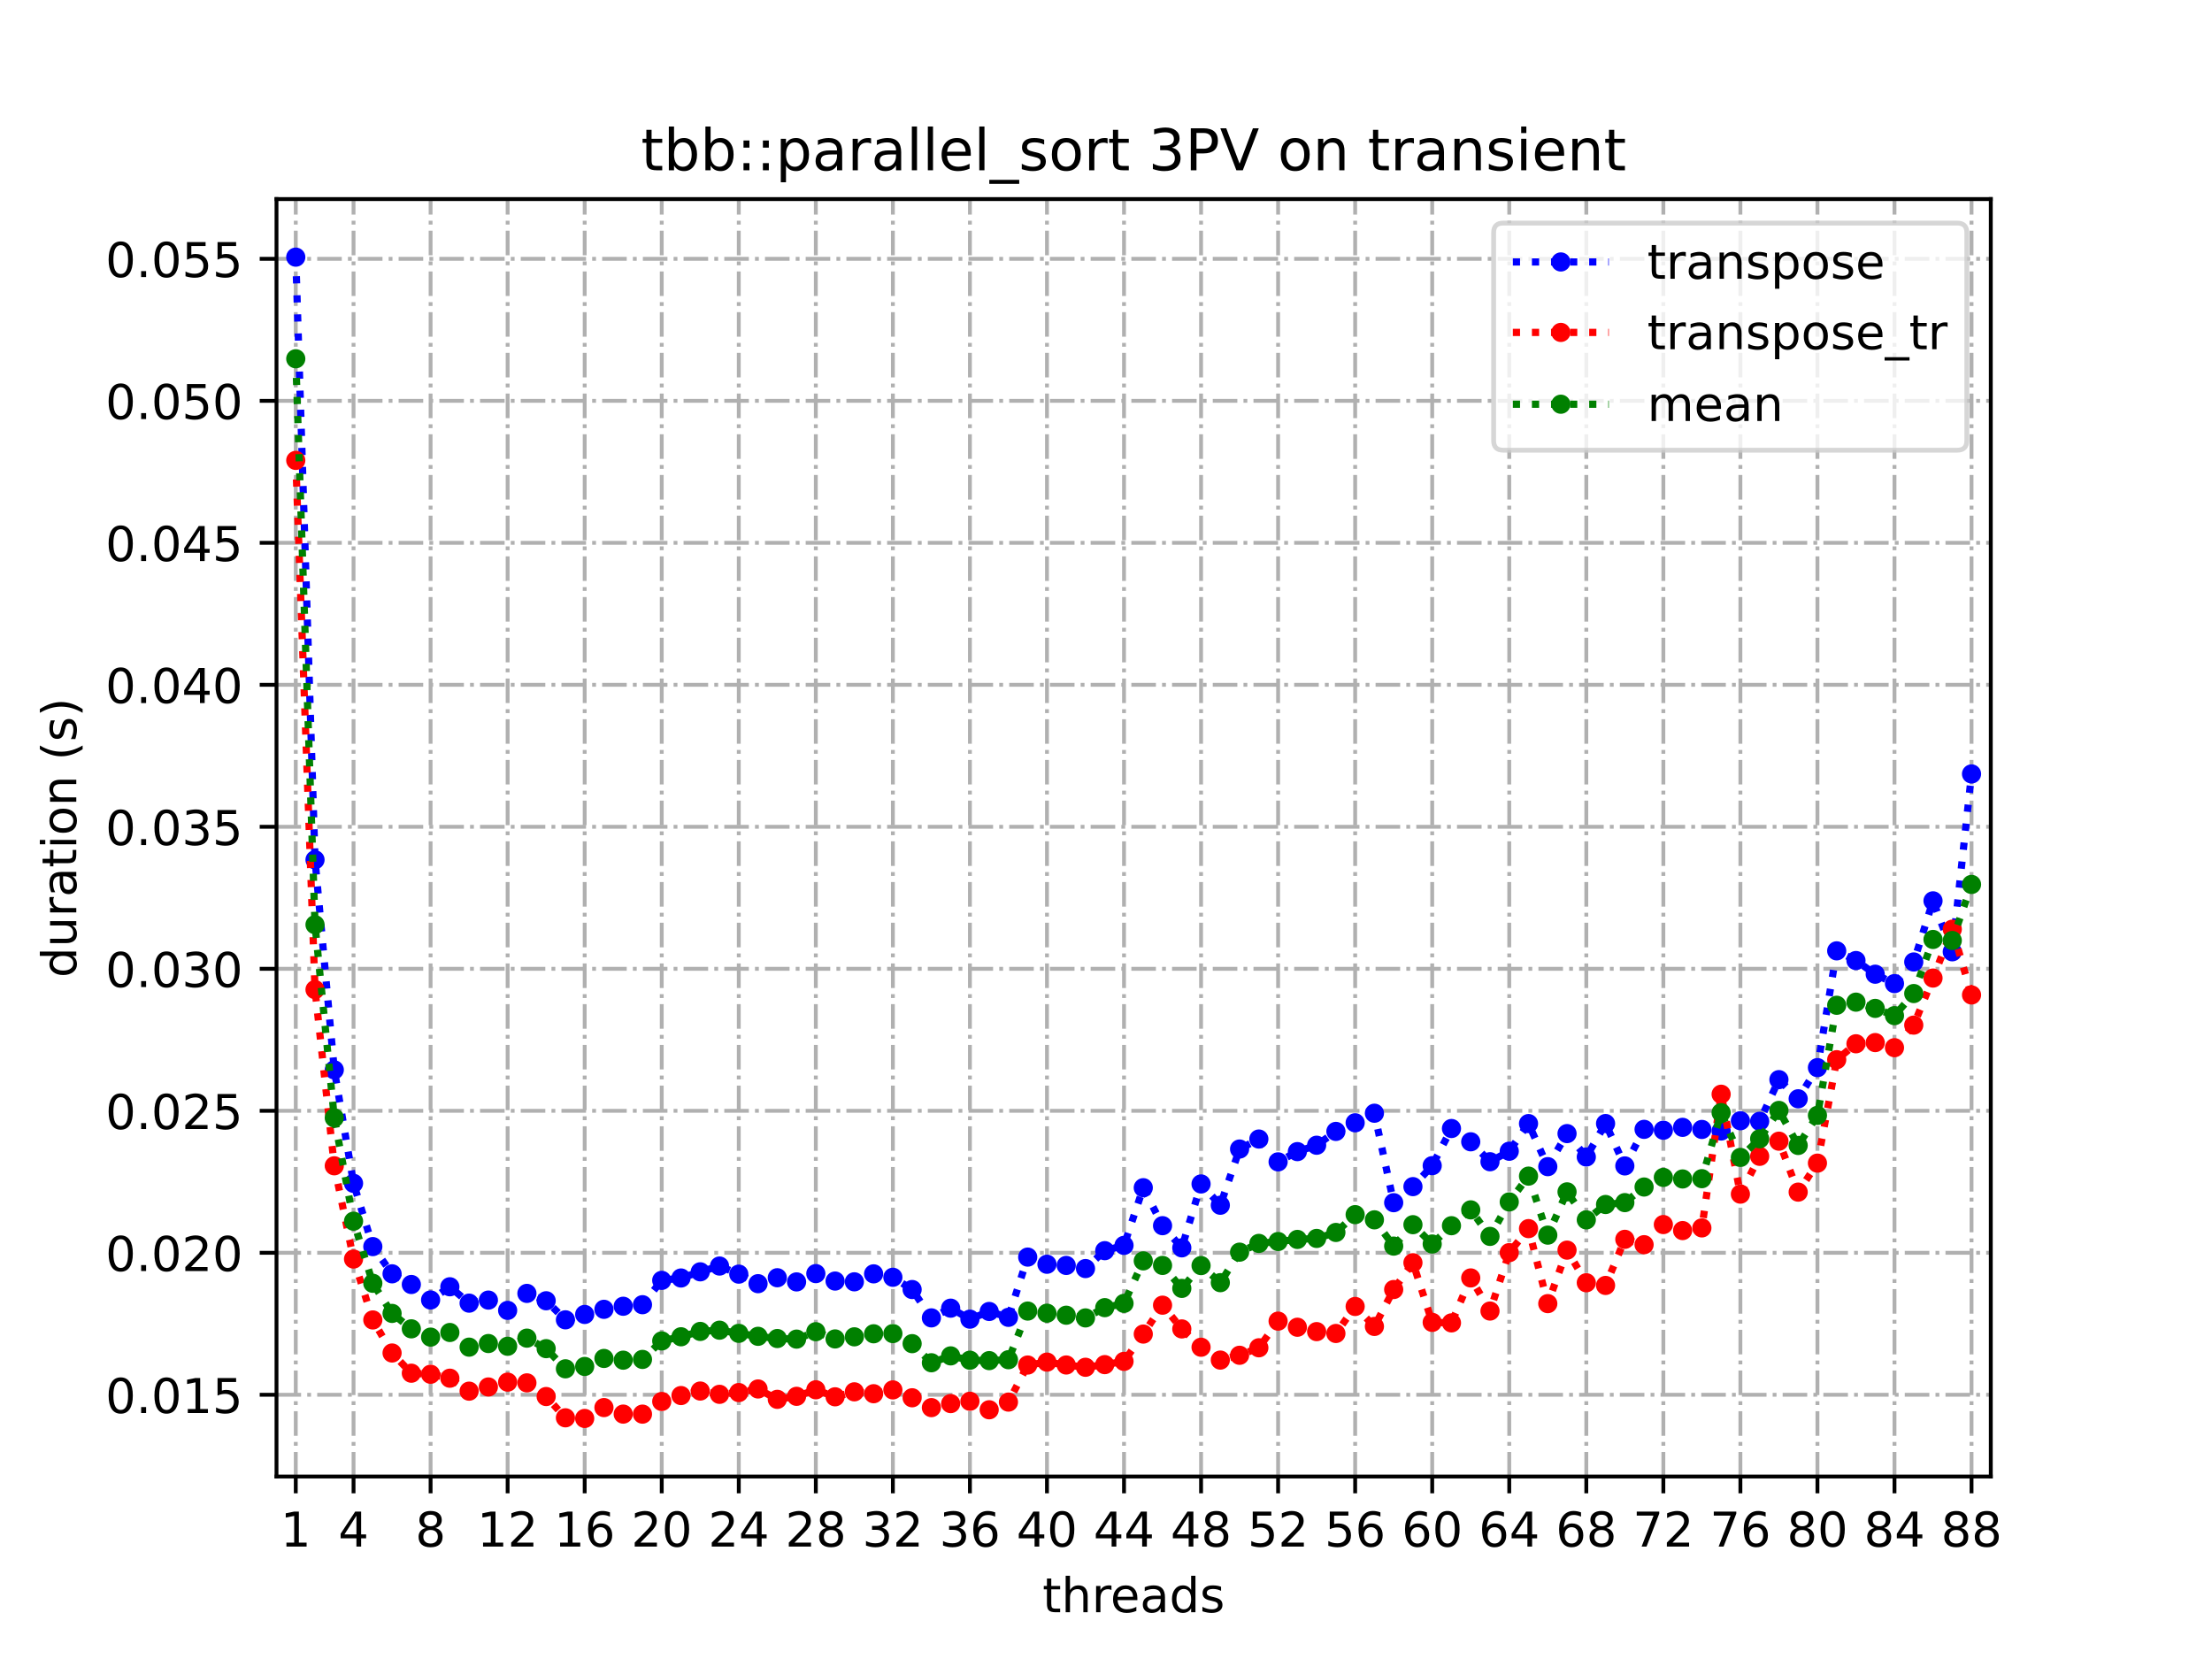 <?xml version="1.0" encoding="utf-8" standalone="no"?>
<!DOCTYPE svg PUBLIC "-//W3C//DTD SVG 1.1//EN"
  "http://www.w3.org/Graphics/SVG/1.1/DTD/svg11.dtd">
<!-- Created with matplotlib (https://matplotlib.org/) -->
<svg height="345.6pt" version="1.1" viewBox="0 0 460.8 345.6" width="460.8pt" xmlns="http://www.w3.org/2000/svg" xmlns:xlink="http://www.w3.org/1999/xlink">
 <defs>
  <style type="text/css">
*{stroke-linecap:butt;stroke-linejoin:round;}
  </style>
 </defs>
 <g id="figure_1">
  <g id="patch_1">
   <path d="M 0 345.6 
L 460.8 345.6 
L 460.8 0 
L 0 0 
z
" style="fill:#ffffff;"/>
  </g>
  <g id="axes_1">
   <g id="patch_2">
    <path d="M 57.6 307.584 
L 414.72 307.584 
L 414.72 41.472 
L 57.6 41.472 
z
" style="fill:#ffffff;"/>
   </g>
   <g id="matplotlib.axis_1">
    <g id="xtick_1">
     <g id="line2d_1">
      <path clip-path="url(#p95560c35dc)" d="M 61.613 307.584 
L 61.613 41.472 
" style="fill:none;stroke:#b0b0b0;stroke-dasharray:5.12,1.28,0.8,1.28;stroke-dashoffset:0;stroke-width:0.8;"/>
     </g>
     <g id="line2d_2">
      <defs>
       <path d="M 0 0 
L 0 3.5 
" id="m2fcd9bb0cc" style="stroke:#000000;stroke-width:0.8;"/>
      </defs>
      <g>
       <use style="stroke:#000000;stroke-width:0.8;" x="61.613" xlink:href="#m2fcd9bb0cc" y="307.584"/>
      </g>
     </g>
     <g id="text_1">
      <!-- 1 -->
      <defs>
       <path d="M 12.406 8.297 
L 28.516 8.297 
L 28.516 63.922 
L 10.984 60.406 
L 10.984 69.391 
L 28.422 72.906 
L 38.281 72.906 
L 38.281 8.297 
L 54.391 8.297 
L 54.391 0 
L 12.406 0 
z
" id="DejaVuSans-49"/>
      </defs>
      <g transform="translate(58.431 322.182)scale(0.1 -0.1)">
       <use xlink:href="#DejaVuSans-49"/>
      </g>
     </g>
    </g>
    <g id="xtick_2">
     <g id="line2d_3">
      <path clip-path="url(#p95560c35dc)" d="M 73.65 307.584 
L 73.65 41.472 
" style="fill:none;stroke:#b0b0b0;stroke-dasharray:5.12,1.28,0.8,1.28;stroke-dashoffset:0;stroke-width:0.8;"/>
     </g>
     <g id="line2d_4">
      <g>
       <use style="stroke:#000000;stroke-width:0.8;" x="73.65" xlink:href="#m2fcd9bb0cc" y="307.584"/>
      </g>
     </g>
     <g id="text_2">
      <!-- 4 -->
      <defs>
       <path d="M 37.797 64.312 
L 12.891 25.391 
L 37.797 25.391 
z
M 35.203 72.906 
L 47.609 72.906 
L 47.609 25.391 
L 58.016 25.391 
L 58.016 17.188 
L 47.609 17.188 
L 47.609 0 
L 37.797 0 
L 37.797 17.188 
L 4.891 17.188 
L 4.891 26.703 
z
" id="DejaVuSans-52"/>
      </defs>
      <g transform="translate(70.469 322.182)scale(0.1 -0.1)">
       <use xlink:href="#DejaVuSans-52"/>
      </g>
     </g>
    </g>
    <g id="xtick_3">
     <g id="line2d_5">
      <path clip-path="url(#p95560c35dc)" d="M 89.701 307.584 
L 89.701 41.472 
" style="fill:none;stroke:#b0b0b0;stroke-dasharray:5.12,1.28,0.8,1.28;stroke-dashoffset:0;stroke-width:0.8;"/>
     </g>
     <g id="line2d_6">
      <g>
       <use style="stroke:#000000;stroke-width:0.8;" x="89.701" xlink:href="#m2fcd9bb0cc" y="307.584"/>
      </g>
     </g>
     <g id="text_3">
      <!-- 8 -->
      <defs>
       <path d="M 31.781 34.625 
Q 24.75 34.625 20.719 30.859 
Q 16.703 27.094 16.703 20.516 
Q 16.703 13.922 20.719 10.156 
Q 24.75 6.391 31.781 6.391 
Q 38.812 6.391 42.859 10.172 
Q 46.922 13.969 46.922 20.516 
Q 46.922 27.094 42.891 30.859 
Q 38.875 34.625 31.781 34.625 
z
M 21.922 38.812 
Q 15.578 40.375 12.031 44.719 
Q 8.5 49.078 8.5 55.328 
Q 8.5 64.062 14.719 69.141 
Q 20.953 74.219 31.781 74.219 
Q 42.672 74.219 48.875 69.141 
Q 55.078 64.062 55.078 55.328 
Q 55.078 49.078 51.531 44.719 
Q 48 40.375 41.703 38.812 
Q 48.828 37.156 52.797 32.312 
Q 56.781 27.484 56.781 20.516 
Q 56.781 9.906 50.312 4.234 
Q 43.844 -1.422 31.781 -1.422 
Q 19.734 -1.422 13.25 4.234 
Q 6.781 9.906 6.781 20.516 
Q 6.781 27.484 10.781 32.312 
Q 14.797 37.156 21.922 38.812 
z
M 18.312 54.391 
Q 18.312 48.734 21.844 45.562 
Q 25.391 42.391 31.781 42.391 
Q 38.141 42.391 41.719 45.562 
Q 45.312 48.734 45.312 54.391 
Q 45.312 60.062 41.719 63.234 
Q 38.141 66.406 31.781 66.406 
Q 25.391 66.406 21.844 63.234 
Q 18.312 60.062 18.312 54.391 
z
" id="DejaVuSans-56"/>
      </defs>
      <g transform="translate(86.519 322.182)scale(0.1 -0.1)">
       <use xlink:href="#DejaVuSans-56"/>
      </g>
     </g>
    </g>
    <g id="xtick_4">
     <g id="line2d_7">
      <path clip-path="url(#p95560c35dc)" d="M 105.751 307.584 
L 105.751 41.472 
" style="fill:none;stroke:#b0b0b0;stroke-dasharray:5.12,1.28,0.8,1.28;stroke-dashoffset:0;stroke-width:0.8;"/>
     </g>
     <g id="line2d_8">
      <g>
       <use style="stroke:#000000;stroke-width:0.8;" x="105.751" xlink:href="#m2fcd9bb0cc" y="307.584"/>
      </g>
     </g>
     <g id="text_4">
      <!-- 12 -->
      <defs>
       <path d="M 19.188 8.297 
L 53.609 8.297 
L 53.609 0 
L 7.328 0 
L 7.328 8.297 
Q 12.938 14.109 22.625 23.891 
Q 32.328 33.688 34.812 36.531 
Q 39.547 41.844 41.422 45.531 
Q 43.312 49.219 43.312 52.781 
Q 43.312 58.594 39.234 62.25 
Q 35.156 65.922 28.609 65.922 
Q 23.969 65.922 18.812 64.312 
Q 13.672 62.703 7.812 59.422 
L 7.812 69.391 
Q 13.766 71.781 18.938 73 
Q 24.125 74.219 28.422 74.219 
Q 39.75 74.219 46.484 68.547 
Q 53.219 62.891 53.219 53.422 
Q 53.219 48.922 51.531 44.891 
Q 49.859 40.875 45.406 35.406 
Q 44.188 33.984 37.641 27.219 
Q 31.109 20.453 19.188 8.297 
z
" id="DejaVuSans-50"/>
      </defs>
      <g transform="translate(99.389 322.182)scale(0.1 -0.1)">
       <use xlink:href="#DejaVuSans-49"/>
       <use x="63.623" xlink:href="#DejaVuSans-50"/>
      </g>
     </g>
    </g>
    <g id="xtick_5">
     <g id="line2d_9">
      <path clip-path="url(#p95560c35dc)" d="M 121.801 307.584 
L 121.801 41.472 
" style="fill:none;stroke:#b0b0b0;stroke-dasharray:5.12,1.28,0.8,1.28;stroke-dashoffset:0;stroke-width:0.8;"/>
     </g>
     <g id="line2d_10">
      <g>
       <use style="stroke:#000000;stroke-width:0.8;" x="121.801" xlink:href="#m2fcd9bb0cc" y="307.584"/>
      </g>
     </g>
     <g id="text_5">
      <!-- 16 -->
      <defs>
       <path d="M 33.016 40.375 
Q 26.375 40.375 22.484 35.828 
Q 18.609 31.297 18.609 23.391 
Q 18.609 15.531 22.484 10.953 
Q 26.375 6.391 33.016 6.391 
Q 39.656 6.391 43.531 10.953 
Q 47.406 15.531 47.406 23.391 
Q 47.406 31.297 43.531 35.828 
Q 39.656 40.375 33.016 40.375 
z
M 52.594 71.297 
L 52.594 62.312 
Q 48.875 64.062 45.094 64.984 
Q 41.312 65.922 37.594 65.922 
Q 27.828 65.922 22.672 59.328 
Q 17.531 52.734 16.797 39.406 
Q 19.672 43.656 24.016 45.922 
Q 28.375 48.188 33.594 48.188 
Q 44.578 48.188 50.953 41.516 
Q 57.328 34.859 57.328 23.391 
Q 57.328 12.156 50.688 5.359 
Q 44.047 -1.422 33.016 -1.422 
Q 20.359 -1.422 13.672 8.266 
Q 6.984 17.969 6.984 36.375 
Q 6.984 53.656 15.188 63.938 
Q 23.391 74.219 37.203 74.219 
Q 40.922 74.219 44.703 73.484 
Q 48.484 72.75 52.594 71.297 
z
" id="DejaVuSans-54"/>
      </defs>
      <g transform="translate(115.439 322.182)scale(0.1 -0.1)">
       <use xlink:href="#DejaVuSans-49"/>
       <use x="63.623" xlink:href="#DejaVuSans-54"/>
      </g>
     </g>
    </g>
    <g id="xtick_6">
     <g id="line2d_11">
      <path clip-path="url(#p95560c35dc)" d="M 137.852 307.584 
L 137.852 41.472 
" style="fill:none;stroke:#b0b0b0;stroke-dasharray:5.12,1.28,0.8,1.28;stroke-dashoffset:0;stroke-width:0.8;"/>
     </g>
     <g id="line2d_12">
      <g>
       <use style="stroke:#000000;stroke-width:0.8;" x="137.852" xlink:href="#m2fcd9bb0cc" y="307.584"/>
      </g>
     </g>
     <g id="text_6">
      <!-- 20 -->
      <defs>
       <path d="M 31.781 66.406 
Q 24.172 66.406 20.328 58.906 
Q 16.5 51.422 16.5 36.375 
Q 16.5 21.391 20.328 13.891 
Q 24.172 6.391 31.781 6.391 
Q 39.453 6.391 43.281 13.891 
Q 47.125 21.391 47.125 36.375 
Q 47.125 51.422 43.281 58.906 
Q 39.453 66.406 31.781 66.406 
z
M 31.781 74.219 
Q 44.047 74.219 50.516 64.516 
Q 56.984 54.828 56.984 36.375 
Q 56.984 17.969 50.516 8.266 
Q 44.047 -1.422 31.781 -1.422 
Q 19.531 -1.422 13.062 8.266 
Q 6.594 17.969 6.594 36.375 
Q 6.594 54.828 13.062 64.516 
Q 19.531 74.219 31.781 74.219 
z
" id="DejaVuSans-48"/>
      </defs>
      <g transform="translate(131.489 322.182)scale(0.1 -0.1)">
       <use xlink:href="#DejaVuSans-50"/>
       <use x="63.623" xlink:href="#DejaVuSans-48"/>
      </g>
     </g>
    </g>
    <g id="xtick_7">
     <g id="line2d_13">
      <path clip-path="url(#p95560c35dc)" d="M 153.902 307.584 
L 153.902 41.472 
" style="fill:none;stroke:#b0b0b0;stroke-dasharray:5.12,1.28,0.8,1.28;stroke-dashoffset:0;stroke-width:0.8;"/>
     </g>
     <g id="line2d_14">
      <g>
       <use style="stroke:#000000;stroke-width:0.8;" x="153.902" xlink:href="#m2fcd9bb0cc" y="307.584"/>
      </g>
     </g>
     <g id="text_7">
      <!-- 24 -->
      <g transform="translate(147.54 322.182)scale(0.1 -0.1)">
       <use xlink:href="#DejaVuSans-50"/>
       <use x="63.623" xlink:href="#DejaVuSans-52"/>
      </g>
     </g>
    </g>
    <g id="xtick_8">
     <g id="line2d_15">
      <path clip-path="url(#p95560c35dc)" d="M 169.952 307.584 
L 169.952 41.472 
" style="fill:none;stroke:#b0b0b0;stroke-dasharray:5.12,1.28,0.8,1.28;stroke-dashoffset:0;stroke-width:0.8;"/>
     </g>
     <g id="line2d_16">
      <g>
       <use style="stroke:#000000;stroke-width:0.8;" x="169.952" xlink:href="#m2fcd9bb0cc" y="307.584"/>
      </g>
     </g>
     <g id="text_8">
      <!-- 28 -->
      <g transform="translate(163.59 322.182)scale(0.1 -0.1)">
       <use xlink:href="#DejaVuSans-50"/>
       <use x="63.623" xlink:href="#DejaVuSans-56"/>
      </g>
     </g>
    </g>
    <g id="xtick_9">
     <g id="line2d_17">
      <path clip-path="url(#p95560c35dc)" d="M 186.003 307.584 
L 186.003 41.472 
" style="fill:none;stroke:#b0b0b0;stroke-dasharray:5.12,1.28,0.8,1.28;stroke-dashoffset:0;stroke-width:0.8;"/>
     </g>
     <g id="line2d_18">
      <g>
       <use style="stroke:#000000;stroke-width:0.8;" x="186.003" xlink:href="#m2fcd9bb0cc" y="307.584"/>
      </g>
     </g>
     <g id="text_9">
      <!-- 32 -->
      <defs>
       <path d="M 40.578 39.312 
Q 47.656 37.797 51.625 33 
Q 55.609 28.219 55.609 21.188 
Q 55.609 10.406 48.188 4.484 
Q 40.766 -1.422 27.094 -1.422 
Q 22.516 -1.422 17.656 -0.516 
Q 12.797 0.391 7.625 2.203 
L 7.625 11.719 
Q 11.719 9.328 16.594 8.109 
Q 21.484 6.891 26.812 6.891 
Q 36.078 6.891 40.938 10.547 
Q 45.797 14.203 45.797 21.188 
Q 45.797 27.641 41.281 31.266 
Q 36.766 34.906 28.719 34.906 
L 20.219 34.906 
L 20.219 43.016 
L 29.109 43.016 
Q 36.375 43.016 40.234 45.922 
Q 44.094 48.828 44.094 54.297 
Q 44.094 59.906 40.109 62.906 
Q 36.141 65.922 28.719 65.922 
Q 24.656 65.922 20.016 65.031 
Q 15.375 64.156 9.812 62.312 
L 9.812 71.094 
Q 15.438 72.656 20.344 73.438 
Q 25.25 74.219 29.594 74.219 
Q 40.828 74.219 47.359 69.109 
Q 53.906 64.016 53.906 55.328 
Q 53.906 49.266 50.438 45.094 
Q 46.969 40.922 40.578 39.312 
z
" id="DejaVuSans-51"/>
      </defs>
      <g transform="translate(179.64 322.182)scale(0.1 -0.1)">
       <use xlink:href="#DejaVuSans-51"/>
       <use x="63.623" xlink:href="#DejaVuSans-50"/>
      </g>
     </g>
    </g>
    <g id="xtick_10">
     <g id="line2d_19">
      <path clip-path="url(#p95560c35dc)" d="M 202.053 307.584 
L 202.053 41.472 
" style="fill:none;stroke:#b0b0b0;stroke-dasharray:5.12,1.28,0.8,1.28;stroke-dashoffset:0;stroke-width:0.8;"/>
     </g>
     <g id="line2d_20">
      <g>
       <use style="stroke:#000000;stroke-width:0.8;" x="202.053" xlink:href="#m2fcd9bb0cc" y="307.584"/>
      </g>
     </g>
     <g id="text_10">
      <!-- 36 -->
      <g transform="translate(195.691 322.182)scale(0.1 -0.1)">
       <use xlink:href="#DejaVuSans-51"/>
       <use x="63.623" xlink:href="#DejaVuSans-54"/>
      </g>
     </g>
    </g>
    <g id="xtick_11">
     <g id="line2d_21">
      <path clip-path="url(#p95560c35dc)" d="M 218.103 307.584 
L 218.103 41.472 
" style="fill:none;stroke:#b0b0b0;stroke-dasharray:5.12,1.28,0.8,1.28;stroke-dashoffset:0;stroke-width:0.8;"/>
     </g>
     <g id="line2d_22">
      <g>
       <use style="stroke:#000000;stroke-width:0.8;" x="218.103" xlink:href="#m2fcd9bb0cc" y="307.584"/>
      </g>
     </g>
     <g id="text_11">
      <!-- 40 -->
      <g transform="translate(211.741 322.182)scale(0.1 -0.1)">
       <use xlink:href="#DejaVuSans-52"/>
       <use x="63.623" xlink:href="#DejaVuSans-48"/>
      </g>
     </g>
    </g>
    <g id="xtick_12">
     <g id="line2d_23">
      <path clip-path="url(#p95560c35dc)" d="M 234.154 307.584 
L 234.154 41.472 
" style="fill:none;stroke:#b0b0b0;stroke-dasharray:5.12,1.28,0.8,1.28;stroke-dashoffset:0;stroke-width:0.8;"/>
     </g>
     <g id="line2d_24">
      <g>
       <use style="stroke:#000000;stroke-width:0.8;" x="234.154" xlink:href="#m2fcd9bb0cc" y="307.584"/>
      </g>
     </g>
     <g id="text_12">
      <!-- 44 -->
      <g transform="translate(227.791 322.182)scale(0.1 -0.1)">
       <use xlink:href="#DejaVuSans-52"/>
       <use x="63.623" xlink:href="#DejaVuSans-52"/>
      </g>
     </g>
    </g>
    <g id="xtick_13">
     <g id="line2d_25">
      <path clip-path="url(#p95560c35dc)" d="M 250.204 307.584 
L 250.204 41.472 
" style="fill:none;stroke:#b0b0b0;stroke-dasharray:5.12,1.28,0.8,1.28;stroke-dashoffset:0;stroke-width:0.8;"/>
     </g>
     <g id="line2d_26">
      <g>
       <use style="stroke:#000000;stroke-width:0.8;" x="250.204" xlink:href="#m2fcd9bb0cc" y="307.584"/>
      </g>
     </g>
     <g id="text_13">
      <!-- 48 -->
      <g transform="translate(243.842 322.182)scale(0.1 -0.1)">
       <use xlink:href="#DejaVuSans-52"/>
       <use x="63.623" xlink:href="#DejaVuSans-56"/>
      </g>
     </g>
    </g>
    <g id="xtick_14">
     <g id="line2d_27">
      <path clip-path="url(#p95560c35dc)" d="M 266.254 307.584 
L 266.254 41.472 
" style="fill:none;stroke:#b0b0b0;stroke-dasharray:5.12,1.28,0.8,1.28;stroke-dashoffset:0;stroke-width:0.8;"/>
     </g>
     <g id="line2d_28">
      <g>
       <use style="stroke:#000000;stroke-width:0.8;" x="266.254" xlink:href="#m2fcd9bb0cc" y="307.584"/>
      </g>
     </g>
     <g id="text_14">
      <!-- 52 -->
      <defs>
       <path d="M 10.797 72.906 
L 49.516 72.906 
L 49.516 64.594 
L 19.828 64.594 
L 19.828 46.734 
Q 21.969 47.469 24.109 47.828 
Q 26.266 48.188 28.422 48.188 
Q 40.625 48.188 47.75 41.5 
Q 54.891 34.812 54.891 23.391 
Q 54.891 11.625 47.562 5.094 
Q 40.234 -1.422 26.906 -1.422 
Q 22.312 -1.422 17.547 -0.641 
Q 12.797 0.141 7.719 1.703 
L 7.719 11.625 
Q 12.109 9.234 16.797 8.062 
Q 21.484 6.891 26.703 6.891 
Q 35.156 6.891 40.078 11.328 
Q 45.016 15.766 45.016 23.391 
Q 45.016 31 40.078 35.438 
Q 35.156 39.891 26.703 39.891 
Q 22.75 39.891 18.812 39.016 
Q 14.891 38.141 10.797 36.281 
z
" id="DejaVuSans-53"/>
      </defs>
      <g transform="translate(259.892 322.182)scale(0.1 -0.1)">
       <use xlink:href="#DejaVuSans-53"/>
       <use x="63.623" xlink:href="#DejaVuSans-50"/>
      </g>
     </g>
    </g>
    <g id="xtick_15">
     <g id="line2d_29">
      <path clip-path="url(#p95560c35dc)" d="M 282.305 307.584 
L 282.305 41.472 
" style="fill:none;stroke:#b0b0b0;stroke-dasharray:5.12,1.28,0.8,1.28;stroke-dashoffset:0;stroke-width:0.8;"/>
     </g>
     <g id="line2d_30">
      <g>
       <use style="stroke:#000000;stroke-width:0.8;" x="282.305" xlink:href="#m2fcd9bb0cc" y="307.584"/>
      </g>
     </g>
     <g id="text_15">
      <!-- 56 -->
      <g transform="translate(275.942 322.182)scale(0.1 -0.1)">
       <use xlink:href="#DejaVuSans-53"/>
       <use x="63.623" xlink:href="#DejaVuSans-54"/>
      </g>
     </g>
    </g>
    <g id="xtick_16">
     <g id="line2d_31">
      <path clip-path="url(#p95560c35dc)" d="M 298.355 307.584 
L 298.355 41.472 
" style="fill:none;stroke:#b0b0b0;stroke-dasharray:5.12,1.28,0.8,1.28;stroke-dashoffset:0;stroke-width:0.8;"/>
     </g>
     <g id="line2d_32">
      <g>
       <use style="stroke:#000000;stroke-width:0.8;" x="298.355" xlink:href="#m2fcd9bb0cc" y="307.584"/>
      </g>
     </g>
     <g id="text_16">
      <!-- 60 -->
      <g transform="translate(291.993 322.182)scale(0.1 -0.1)">
       <use xlink:href="#DejaVuSans-54"/>
       <use x="63.623" xlink:href="#DejaVuSans-48"/>
      </g>
     </g>
    </g>
    <g id="xtick_17">
     <g id="line2d_33">
      <path clip-path="url(#p95560c35dc)" d="M 314.405 307.584 
L 314.405 41.472 
" style="fill:none;stroke:#b0b0b0;stroke-dasharray:5.12,1.28,0.8,1.28;stroke-dashoffset:0;stroke-width:0.8;"/>
     </g>
     <g id="line2d_34">
      <g>
       <use style="stroke:#000000;stroke-width:0.8;" x="314.405" xlink:href="#m2fcd9bb0cc" y="307.584"/>
      </g>
     </g>
     <g id="text_17">
      <!-- 64 -->
      <g transform="translate(308.043 322.182)scale(0.1 -0.1)">
       <use xlink:href="#DejaVuSans-54"/>
       <use x="63.623" xlink:href="#DejaVuSans-52"/>
      </g>
     </g>
    </g>
    <g id="xtick_18">
     <g id="line2d_35">
      <path clip-path="url(#p95560c35dc)" d="M 330.456 307.584 
L 330.456 41.472 
" style="fill:none;stroke:#b0b0b0;stroke-dasharray:5.12,1.28,0.8,1.28;stroke-dashoffset:0;stroke-width:0.8;"/>
     </g>
     <g id="line2d_36">
      <g>
       <use style="stroke:#000000;stroke-width:0.8;" x="330.456" xlink:href="#m2fcd9bb0cc" y="307.584"/>
      </g>
     </g>
     <g id="text_18">
      <!-- 68 -->
      <g transform="translate(324.093 322.182)scale(0.1 -0.1)">
       <use xlink:href="#DejaVuSans-54"/>
       <use x="63.623" xlink:href="#DejaVuSans-56"/>
      </g>
     </g>
    </g>
    <g id="xtick_19">
     <g id="line2d_37">
      <path clip-path="url(#p95560c35dc)" d="M 346.506 307.584 
L 346.506 41.472 
" style="fill:none;stroke:#b0b0b0;stroke-dasharray:5.12,1.28,0.8,1.28;stroke-dashoffset:0;stroke-width:0.8;"/>
     </g>
     <g id="line2d_38">
      <g>
       <use style="stroke:#000000;stroke-width:0.8;" x="346.506" xlink:href="#m2fcd9bb0cc" y="307.584"/>
      </g>
     </g>
     <g id="text_19">
      <!-- 72 -->
      <defs>
       <path d="M 8.203 72.906 
L 55.078 72.906 
L 55.078 68.703 
L 28.609 0 
L 18.312 0 
L 43.219 64.594 
L 8.203 64.594 
z
" id="DejaVuSans-55"/>
      </defs>
      <g transform="translate(340.144 322.182)scale(0.1 -0.1)">
       <use xlink:href="#DejaVuSans-55"/>
       <use x="63.623" xlink:href="#DejaVuSans-50"/>
      </g>
     </g>
    </g>
    <g id="xtick_20">
     <g id="line2d_39">
      <path clip-path="url(#p95560c35dc)" d="M 362.556 307.584 
L 362.556 41.472 
" style="fill:none;stroke:#b0b0b0;stroke-dasharray:5.12,1.28,0.8,1.28;stroke-dashoffset:0;stroke-width:0.8;"/>
     </g>
     <g id="line2d_40">
      <g>
       <use style="stroke:#000000;stroke-width:0.8;" x="362.556" xlink:href="#m2fcd9bb0cc" y="307.584"/>
      </g>
     </g>
     <g id="text_20">
      <!-- 76 -->
      <g transform="translate(356.194 322.182)scale(0.1 -0.1)">
       <use xlink:href="#DejaVuSans-55"/>
       <use x="63.623" xlink:href="#DejaVuSans-54"/>
      </g>
     </g>
    </g>
    <g id="xtick_21">
     <g id="line2d_41">
      <path clip-path="url(#p95560c35dc)" d="M 378.607 307.584 
L 378.607 41.472 
" style="fill:none;stroke:#b0b0b0;stroke-dasharray:5.12,1.28,0.8,1.28;stroke-dashoffset:0;stroke-width:0.8;"/>
     </g>
     <g id="line2d_42">
      <g>
       <use style="stroke:#000000;stroke-width:0.8;" x="378.607" xlink:href="#m2fcd9bb0cc" y="307.584"/>
      </g>
     </g>
     <g id="text_21">
      <!-- 80 -->
      <g transform="translate(372.244 322.182)scale(0.1 -0.1)">
       <use xlink:href="#DejaVuSans-56"/>
       <use x="63.623" xlink:href="#DejaVuSans-48"/>
      </g>
     </g>
    </g>
    <g id="xtick_22">
     <g id="line2d_43">
      <path clip-path="url(#p95560c35dc)" d="M 394.657 307.584 
L 394.657 41.472 
" style="fill:none;stroke:#b0b0b0;stroke-dasharray:5.12,1.28,0.8,1.28;stroke-dashoffset:0;stroke-width:0.8;"/>
     </g>
     <g id="line2d_44">
      <g>
       <use style="stroke:#000000;stroke-width:0.8;" x="394.657" xlink:href="#m2fcd9bb0cc" y="307.584"/>
      </g>
     </g>
     <g id="text_22">
      <!-- 84 -->
      <g transform="translate(388.295 322.182)scale(0.1 -0.1)">
       <use xlink:href="#DejaVuSans-56"/>
       <use x="63.623" xlink:href="#DejaVuSans-52"/>
      </g>
     </g>
    </g>
    <g id="xtick_23">
     <g id="line2d_45">
      <path clip-path="url(#p95560c35dc)" d="M 410.707 307.584 
L 410.707 41.472 
" style="fill:none;stroke:#b0b0b0;stroke-dasharray:5.12,1.28,0.8,1.28;stroke-dashoffset:0;stroke-width:0.8;"/>
     </g>
     <g id="line2d_46">
      <g>
       <use style="stroke:#000000;stroke-width:0.8;" x="410.707" xlink:href="#m2fcd9bb0cc" y="307.584"/>
      </g>
     </g>
     <g id="text_23">
      <!-- 88 -->
      <g transform="translate(404.345 322.182)scale(0.1 -0.1)">
       <use xlink:href="#DejaVuSans-56"/>
       <use x="63.623" xlink:href="#DejaVuSans-56"/>
      </g>
     </g>
    </g>
    <g id="text_24">
     <!-- threads -->
     <defs>
      <path d="M 18.312 70.219 
L 18.312 54.688 
L 36.812 54.688 
L 36.812 47.703 
L 18.312 47.703 
L 18.312 18.016 
Q 18.312 11.328 20.141 9.422 
Q 21.969 7.516 27.594 7.516 
L 36.812 7.516 
L 36.812 0 
L 27.594 0 
Q 17.188 0 13.234 3.875 
Q 9.281 7.766 9.281 18.016 
L 9.281 47.703 
L 2.688 47.703 
L 2.688 54.688 
L 9.281 54.688 
L 9.281 70.219 
z
" id="DejaVuSans-116"/>
      <path d="M 54.891 33.016 
L 54.891 0 
L 45.906 0 
L 45.906 32.719 
Q 45.906 40.484 42.875 44.328 
Q 39.844 48.188 33.797 48.188 
Q 26.516 48.188 22.312 43.547 
Q 18.109 38.922 18.109 30.906 
L 18.109 0 
L 9.078 0 
L 9.078 75.984 
L 18.109 75.984 
L 18.109 46.188 
Q 21.344 51.125 25.703 53.562 
Q 30.078 56 35.797 56 
Q 45.219 56 50.047 50.172 
Q 54.891 44.344 54.891 33.016 
z
" id="DejaVuSans-104"/>
      <path d="M 41.109 46.297 
Q 39.594 47.172 37.812 47.578 
Q 36.031 48 33.891 48 
Q 26.266 48 22.188 43.047 
Q 18.109 38.094 18.109 28.812 
L 18.109 0 
L 9.078 0 
L 9.078 54.688 
L 18.109 54.688 
L 18.109 46.188 
Q 20.953 51.172 25.484 53.578 
Q 30.031 56 36.531 56 
Q 37.453 56 38.578 55.875 
Q 39.703 55.766 41.062 55.516 
z
" id="DejaVuSans-114"/>
      <path d="M 56.203 29.594 
L 56.203 25.203 
L 14.891 25.203 
Q 15.484 15.922 20.484 11.062 
Q 25.484 6.203 34.422 6.203 
Q 39.594 6.203 44.453 7.469 
Q 49.312 8.734 54.109 11.281 
L 54.109 2.781 
Q 49.266 0.734 44.188 -0.344 
Q 39.109 -1.422 33.891 -1.422 
Q 20.797 -1.422 13.156 6.188 
Q 5.516 13.812 5.516 26.812 
Q 5.516 40.234 12.766 48.109 
Q 20.016 56 32.328 56 
Q 43.359 56 49.781 48.891 
Q 56.203 41.797 56.203 29.594 
z
M 47.219 32.234 
Q 47.125 39.594 43.094 43.984 
Q 39.062 48.391 32.422 48.391 
Q 24.906 48.391 20.391 44.141 
Q 15.875 39.891 15.188 32.172 
z
" id="DejaVuSans-101"/>
      <path d="M 34.281 27.484 
Q 23.391 27.484 19.188 25 
Q 14.984 22.516 14.984 16.5 
Q 14.984 11.719 18.141 8.906 
Q 21.297 6.109 26.703 6.109 
Q 34.188 6.109 38.703 11.406 
Q 43.219 16.703 43.219 25.484 
L 43.219 27.484 
z
M 52.203 31.203 
L 52.203 0 
L 43.219 0 
L 43.219 8.297 
Q 40.141 3.328 35.547 0.953 
Q 30.953 -1.422 24.312 -1.422 
Q 15.922 -1.422 10.953 3.297 
Q 6 8.016 6 15.922 
Q 6 25.141 12.172 29.828 
Q 18.359 34.516 30.609 34.516 
L 43.219 34.516 
L 43.219 35.406 
Q 43.219 41.609 39.141 45 
Q 35.062 48.391 27.688 48.391 
Q 23 48.391 18.547 47.266 
Q 14.109 46.141 10.016 43.891 
L 10.016 52.203 
Q 14.938 54.109 19.578 55.047 
Q 24.219 56 28.609 56 
Q 40.484 56 46.344 49.844 
Q 52.203 43.703 52.203 31.203 
z
" id="DejaVuSans-97"/>
      <path d="M 45.406 46.391 
L 45.406 75.984 
L 54.391 75.984 
L 54.391 0 
L 45.406 0 
L 45.406 8.203 
Q 42.578 3.328 38.25 0.953 
Q 33.938 -1.422 27.875 -1.422 
Q 17.969 -1.422 11.734 6.484 
Q 5.516 14.406 5.516 27.297 
Q 5.516 40.188 11.734 48.094 
Q 17.969 56 27.875 56 
Q 33.938 56 38.25 53.625 
Q 42.578 51.266 45.406 46.391 
z
M 14.797 27.297 
Q 14.797 17.391 18.875 11.75 
Q 22.953 6.109 30.078 6.109 
Q 37.203 6.109 41.297 11.75 
Q 45.406 17.391 45.406 27.297 
Q 45.406 37.203 41.297 42.844 
Q 37.203 48.484 30.078 48.484 
Q 22.953 48.484 18.875 42.844 
Q 14.797 37.203 14.797 27.297 
z
" id="DejaVuSans-100"/>
      <path d="M 44.281 53.078 
L 44.281 44.578 
Q 40.484 46.531 36.375 47.5 
Q 32.281 48.484 27.875 48.484 
Q 21.188 48.484 17.844 46.438 
Q 14.5 44.391 14.5 40.281 
Q 14.5 37.156 16.891 35.375 
Q 19.281 33.594 26.516 31.984 
L 29.594 31.297 
Q 39.156 29.25 43.188 25.516 
Q 47.219 21.781 47.219 15.094 
Q 47.219 7.469 41.188 3.016 
Q 35.156 -1.422 24.609 -1.422 
Q 20.219 -1.422 15.453 -0.562 
Q 10.688 0.297 5.422 2 
L 5.422 11.281 
Q 10.406 8.688 15.234 7.391 
Q 20.062 6.109 24.812 6.109 
Q 31.156 6.109 34.562 8.281 
Q 37.984 10.453 37.984 14.406 
Q 37.984 18.062 35.516 20.016 
Q 33.062 21.969 24.703 23.781 
L 21.578 24.516 
Q 13.234 26.266 9.516 29.906 
Q 5.812 33.547 5.812 39.891 
Q 5.812 47.609 11.281 51.797 
Q 16.75 56 26.812 56 
Q 31.781 56 36.172 55.266 
Q 40.578 54.547 44.281 53.078 
z
" id="DejaVuSans-115"/>
     </defs>
     <g transform="translate(217.169 335.861)scale(0.1 -0.1)">
      <use xlink:href="#DejaVuSans-116"/>
      <use x="39.209" xlink:href="#DejaVuSans-104"/>
      <use x="102.588" xlink:href="#DejaVuSans-114"/>
      <use x="141.451" xlink:href="#DejaVuSans-101"/>
      <use x="202.975" xlink:href="#DejaVuSans-97"/>
      <use x="264.254" xlink:href="#DejaVuSans-100"/>
      <use x="327.73" xlink:href="#DejaVuSans-115"/>
     </g>
    </g>
   </g>
   <g id="matplotlib.axis_2">
    <g id="ytick_1">
     <g id="line2d_47">
      <path clip-path="url(#p95560c35dc)" d="M 57.6 290.558 
L 414.72 290.558 
" style="fill:none;stroke:#b0b0b0;stroke-dasharray:5.12,1.28,0.8,1.28;stroke-dashoffset:0;stroke-width:0.8;"/>
     </g>
     <g id="line2d_48">
      <defs>
       <path d="M 0 0 
L -3.5 0 
" id="mc3e0a93e58" style="stroke:#000000;stroke-width:0.8;"/>
      </defs>
      <g>
       <use style="stroke:#000000;stroke-width:0.8;" x="57.6" xlink:href="#mc3e0a93e58" y="290.558"/>
      </g>
     </g>
     <g id="text_25">
      <!-- 0.015 -->
      <defs>
       <path d="M 10.688 12.406 
L 21 12.406 
L 21 0 
L 10.688 0 
z
" id="DejaVuSans-46"/>
      </defs>
      <g transform="translate(21.972 294.358)scale(0.1 -0.1)">
       <use xlink:href="#DejaVuSans-48"/>
       <use x="63.623" xlink:href="#DejaVuSans-46"/>
       <use x="95.41" xlink:href="#DejaVuSans-48"/>
       <use x="159.033" xlink:href="#DejaVuSans-49"/>
       <use x="222.656" xlink:href="#DejaVuSans-53"/>
      </g>
     </g>
    </g>
    <g id="ytick_2">
     <g id="line2d_49">
      <path clip-path="url(#p95560c35dc)" d="M 57.6 260.978 
L 414.72 260.978 
" style="fill:none;stroke:#b0b0b0;stroke-dasharray:5.12,1.28,0.8,1.28;stroke-dashoffset:0;stroke-width:0.8;"/>
     </g>
     <g id="line2d_50">
      <g>
       <use style="stroke:#000000;stroke-width:0.8;" x="57.6" xlink:href="#mc3e0a93e58" y="260.978"/>
      </g>
     </g>
     <g id="text_26">
      <!-- 0.020 -->
      <g transform="translate(21.972 264.778)scale(0.1 -0.1)">
       <use xlink:href="#DejaVuSans-48"/>
       <use x="63.623" xlink:href="#DejaVuSans-46"/>
       <use x="95.41" xlink:href="#DejaVuSans-48"/>
       <use x="159.033" xlink:href="#DejaVuSans-50"/>
       <use x="222.656" xlink:href="#DejaVuSans-48"/>
      </g>
     </g>
    </g>
    <g id="ytick_3">
     <g id="line2d_51">
      <path clip-path="url(#p95560c35dc)" d="M 57.6 231.398 
L 414.72 231.398 
" style="fill:none;stroke:#b0b0b0;stroke-dasharray:5.12,1.28,0.8,1.28;stroke-dashoffset:0;stroke-width:0.8;"/>
     </g>
     <g id="line2d_52">
      <g>
       <use style="stroke:#000000;stroke-width:0.8;" x="57.6" xlink:href="#mc3e0a93e58" y="231.398"/>
      </g>
     </g>
     <g id="text_27">
      <!-- 0.025 -->
      <g transform="translate(21.972 235.198)scale(0.1 -0.1)">
       <use xlink:href="#DejaVuSans-48"/>
       <use x="63.623" xlink:href="#DejaVuSans-46"/>
       <use x="95.41" xlink:href="#DejaVuSans-48"/>
       <use x="159.033" xlink:href="#DejaVuSans-50"/>
       <use x="222.656" xlink:href="#DejaVuSans-53"/>
      </g>
     </g>
    </g>
    <g id="ytick_4">
     <g id="line2d_53">
      <path clip-path="url(#p95560c35dc)" d="M 57.6 201.818 
L 414.72 201.818 
" style="fill:none;stroke:#b0b0b0;stroke-dasharray:5.12,1.28,0.8,1.28;stroke-dashoffset:0;stroke-width:0.8;"/>
     </g>
     <g id="line2d_54">
      <g>
       <use style="stroke:#000000;stroke-width:0.8;" x="57.6" xlink:href="#mc3e0a93e58" y="201.818"/>
      </g>
     </g>
     <g id="text_28">
      <!-- 0.030 -->
      <g transform="translate(21.972 205.618)scale(0.1 -0.1)">
       <use xlink:href="#DejaVuSans-48"/>
       <use x="63.623" xlink:href="#DejaVuSans-46"/>
       <use x="95.41" xlink:href="#DejaVuSans-48"/>
       <use x="159.033" xlink:href="#DejaVuSans-51"/>
       <use x="222.656" xlink:href="#DejaVuSans-48"/>
      </g>
     </g>
    </g>
    <g id="ytick_5">
     <g id="line2d_55">
      <path clip-path="url(#p95560c35dc)" d="M 57.6 172.238 
L 414.72 172.238 
" style="fill:none;stroke:#b0b0b0;stroke-dasharray:5.12,1.28,0.8,1.28;stroke-dashoffset:0;stroke-width:0.8;"/>
     </g>
     <g id="line2d_56">
      <g>
       <use style="stroke:#000000;stroke-width:0.8;" x="57.6" xlink:href="#mc3e0a93e58" y="172.238"/>
      </g>
     </g>
     <g id="text_29">
      <!-- 0.035 -->
      <g transform="translate(21.972 176.038)scale(0.1 -0.1)">
       <use xlink:href="#DejaVuSans-48"/>
       <use x="63.623" xlink:href="#DejaVuSans-46"/>
       <use x="95.41" xlink:href="#DejaVuSans-48"/>
       <use x="159.033" xlink:href="#DejaVuSans-51"/>
       <use x="222.656" xlink:href="#DejaVuSans-53"/>
      </g>
     </g>
    </g>
    <g id="ytick_6">
     <g id="line2d_57">
      <path clip-path="url(#p95560c35dc)" d="M 57.6 142.659 
L 414.72 142.659 
" style="fill:none;stroke:#b0b0b0;stroke-dasharray:5.12,1.28,0.8,1.28;stroke-dashoffset:0;stroke-width:0.8;"/>
     </g>
     <g id="line2d_58">
      <g>
       <use style="stroke:#000000;stroke-width:0.8;" x="57.6" xlink:href="#mc3e0a93e58" y="142.659"/>
      </g>
     </g>
     <g id="text_30">
      <!-- 0.040 -->
      <g transform="translate(21.972 146.458)scale(0.1 -0.1)">
       <use xlink:href="#DejaVuSans-48"/>
       <use x="63.623" xlink:href="#DejaVuSans-46"/>
       <use x="95.41" xlink:href="#DejaVuSans-48"/>
       <use x="159.033" xlink:href="#DejaVuSans-52"/>
       <use x="222.656" xlink:href="#DejaVuSans-48"/>
      </g>
     </g>
    </g>
    <g id="ytick_7">
     <g id="line2d_59">
      <path clip-path="url(#p95560c35dc)" d="M 57.6 113.079 
L 414.72 113.079 
" style="fill:none;stroke:#b0b0b0;stroke-dasharray:5.12,1.28,0.8,1.28;stroke-dashoffset:0;stroke-width:0.8;"/>
     </g>
     <g id="line2d_60">
      <g>
       <use style="stroke:#000000;stroke-width:0.8;" x="57.6" xlink:href="#mc3e0a93e58" y="113.079"/>
      </g>
     </g>
     <g id="text_31">
      <!-- 0.045 -->
      <g transform="translate(21.972 116.878)scale(0.1 -0.1)">
       <use xlink:href="#DejaVuSans-48"/>
       <use x="63.623" xlink:href="#DejaVuSans-46"/>
       <use x="95.41" xlink:href="#DejaVuSans-48"/>
       <use x="159.033" xlink:href="#DejaVuSans-52"/>
       <use x="222.656" xlink:href="#DejaVuSans-53"/>
      </g>
     </g>
    </g>
    <g id="ytick_8">
     <g id="line2d_61">
      <path clip-path="url(#p95560c35dc)" d="M 57.6 83.499 
L 414.72 83.499 
" style="fill:none;stroke:#b0b0b0;stroke-dasharray:5.12,1.28,0.8,1.28;stroke-dashoffset:0;stroke-width:0.8;"/>
     </g>
     <g id="line2d_62">
      <g>
       <use style="stroke:#000000;stroke-width:0.8;" x="57.6" xlink:href="#mc3e0a93e58" y="83.499"/>
      </g>
     </g>
     <g id="text_32">
      <!-- 0.050 -->
      <g transform="translate(21.972 87.298)scale(0.1 -0.1)">
       <use xlink:href="#DejaVuSans-48"/>
       <use x="63.623" xlink:href="#DejaVuSans-46"/>
       <use x="95.41" xlink:href="#DejaVuSans-48"/>
       <use x="159.033" xlink:href="#DejaVuSans-53"/>
       <use x="222.656" xlink:href="#DejaVuSans-48"/>
      </g>
     </g>
    </g>
    <g id="ytick_9">
     <g id="line2d_63">
      <path clip-path="url(#p95560c35dc)" d="M 57.6 53.919 
L 414.72 53.919 
" style="fill:none;stroke:#b0b0b0;stroke-dasharray:5.12,1.28,0.8,1.28;stroke-dashoffset:0;stroke-width:0.8;"/>
     </g>
     <g id="line2d_64">
      <g>
       <use style="stroke:#000000;stroke-width:0.8;" x="57.6" xlink:href="#mc3e0a93e58" y="53.919"/>
      </g>
     </g>
     <g id="text_33">
      <!-- 0.055 -->
      <g transform="translate(21.972 57.718)scale(0.1 -0.1)">
       <use xlink:href="#DejaVuSans-48"/>
       <use x="63.623" xlink:href="#DejaVuSans-46"/>
       <use x="95.41" xlink:href="#DejaVuSans-48"/>
       <use x="159.033" xlink:href="#DejaVuSans-53"/>
       <use x="222.656" xlink:href="#DejaVuSans-53"/>
      </g>
     </g>
    </g>
    <g id="text_34">
     <!-- duration (s) -->
     <defs>
      <path d="M 8.5 21.578 
L 8.5 54.688 
L 17.484 54.688 
L 17.484 21.922 
Q 17.484 14.156 20.5 10.266 
Q 23.531 6.391 29.594 6.391 
Q 36.859 6.391 41.078 11.031 
Q 45.312 15.672 45.312 23.688 
L 45.312 54.688 
L 54.297 54.688 
L 54.297 0 
L 45.312 0 
L 45.312 8.406 
Q 42.047 3.422 37.719 1 
Q 33.406 -1.422 27.688 -1.422 
Q 18.266 -1.422 13.375 4.438 
Q 8.5 10.297 8.5 21.578 
z
M 31.109 56 
z
" id="DejaVuSans-117"/>
      <path d="M 9.422 54.688 
L 18.406 54.688 
L 18.406 0 
L 9.422 0 
z
M 9.422 75.984 
L 18.406 75.984 
L 18.406 64.594 
L 9.422 64.594 
z
" id="DejaVuSans-105"/>
      <path d="M 30.609 48.391 
Q 23.391 48.391 19.188 42.75 
Q 14.984 37.109 14.984 27.297 
Q 14.984 17.484 19.156 11.844 
Q 23.344 6.203 30.609 6.203 
Q 37.797 6.203 41.984 11.859 
Q 46.188 17.531 46.188 27.297 
Q 46.188 37.016 41.984 42.703 
Q 37.797 48.391 30.609 48.391 
z
M 30.609 56 
Q 42.328 56 49.016 48.375 
Q 55.719 40.766 55.719 27.297 
Q 55.719 13.875 49.016 6.219 
Q 42.328 -1.422 30.609 -1.422 
Q 18.844 -1.422 12.172 6.219 
Q 5.516 13.875 5.516 27.297 
Q 5.516 40.766 12.172 48.375 
Q 18.844 56 30.609 56 
z
" id="DejaVuSans-111"/>
      <path d="M 54.891 33.016 
L 54.891 0 
L 45.906 0 
L 45.906 32.719 
Q 45.906 40.484 42.875 44.328 
Q 39.844 48.188 33.797 48.188 
Q 26.516 48.188 22.312 43.547 
Q 18.109 38.922 18.109 30.906 
L 18.109 0 
L 9.078 0 
L 9.078 54.688 
L 18.109 54.688 
L 18.109 46.188 
Q 21.344 51.125 25.703 53.562 
Q 30.078 56 35.797 56 
Q 45.219 56 50.047 50.172 
Q 54.891 44.344 54.891 33.016 
z
" id="DejaVuSans-110"/>
      <path id="DejaVuSans-32"/>
      <path d="M 31 75.875 
Q 24.469 64.656 21.281 53.656 
Q 18.109 42.672 18.109 31.391 
Q 18.109 20.125 21.312 9.062 
Q 24.516 -2 31 -13.188 
L 23.188 -13.188 
Q 15.875 -1.703 12.234 9.375 
Q 8.594 20.453 8.594 31.391 
Q 8.594 42.281 12.203 53.312 
Q 15.828 64.359 23.188 75.875 
z
" id="DejaVuSans-40"/>
      <path d="M 8.016 75.875 
L 15.828 75.875 
Q 23.141 64.359 26.781 53.312 
Q 30.422 42.281 30.422 31.391 
Q 30.422 20.453 26.781 9.375 
Q 23.141 -1.703 15.828 -13.188 
L 8.016 -13.188 
Q 14.5 -2 17.703 9.062 
Q 20.906 20.125 20.906 31.391 
Q 20.906 42.672 17.703 53.656 
Q 14.5 64.656 8.016 75.875 
z
" id="DejaVuSans-41"/>
     </defs>
     <g transform="translate(15.892 203.663)rotate(-90)scale(0.1 -0.1)">
      <use xlink:href="#DejaVuSans-100"/>
      <use x="63.477" xlink:href="#DejaVuSans-117"/>
      <use x="126.855" xlink:href="#DejaVuSans-114"/>
      <use x="167.969" xlink:href="#DejaVuSans-97"/>
      <use x="229.248" xlink:href="#DejaVuSans-116"/>
      <use x="268.457" xlink:href="#DejaVuSans-105"/>
      <use x="296.24" xlink:href="#DejaVuSans-111"/>
      <use x="357.422" xlink:href="#DejaVuSans-110"/>
      <use x="420.801" xlink:href="#DejaVuSans-32"/>
      <use x="452.588" xlink:href="#DejaVuSans-40"/>
      <use x="491.602" xlink:href="#DejaVuSans-115"/>
      <use x="543.701" xlink:href="#DejaVuSans-41"/>
     </g>
    </g>
   </g>
   <g id="line2d_65">
    <path clip-path="url(#p95560c35dc)" d="M 61.613 53.568 
L 65.625 179.109 
L 69.638 222.873 
L 73.65 246.511 
L 77.663 259.69 
L 81.676 265.359 
L 85.688 267.582 
L 89.701 270.809 
L 93.713 268.059 
L 97.726 271.469 
L 101.738 270.834 
L 105.751 272.981 
L 109.764 269.44 
L 113.776 270.974 
L 117.789 274.942 
L 121.801 273.824 
L 125.814 272.755 
L 129.827 272.116 
L 133.839 271.794 
L 137.852 266.724 
L 141.864 266.23 
L 145.877 264.944 
L 149.889 263.74 
L 153.902 265.425 
L 157.915 267.412 
L 161.927 266.176 
L 165.94 267.045 
L 169.952 265.317 
L 173.965 266.867 
L 177.978 267.026 
L 181.99 265.366 
L 186.003 266.081 
L 190.015 268.632 
L 194.028 274.538 
L 198.04 272.515 
L 202.053 274.806 
L 206.066 273.201 
L 210.078 274.425 
L 214.091 261.876 
L 218.103 263.367 
L 222.116 263.614 
L 226.129 264.266 
L 230.141 260.537 
L 234.154 259.435 
L 238.166 247.42 
L 242.179 255.331 
L 246.191 259.95 
L 250.204 246.64 
L 254.217 251.074 
L 258.229 239.364 
L 262.242 237.282 
L 266.254 242.04 
L 270.267 239.903 
L 274.28 238.573 
L 278.292 235.695 
L 282.305 233.9 
L 286.317 231.905 
L 290.33 250.542 
L 294.342 247.196 
L 298.355 242.828 
L 302.368 235.089 
L 306.38 237.857 
L 310.393 242.011 
L 314.405 239.819 
L 318.418 234.067 
L 322.431 243.035 
L 326.443 236.149 
L 330.456 241.022 
L 334.468 234.057 
L 338.481 242.882 
L 342.493 235.263 
L 346.506 235.449 
L 350.519 234.848 
L 354.531 235.284 
L 358.544 235.61 
L 362.556 233.469 
L 366.569 233.583 
L 370.582 224.908 
L 374.594 228.897 
L 378.607 222.406 
L 382.619 198.08 
L 386.632 200.096 
L 390.644 202.945 
L 394.657 204.903 
L 398.67 200.397 
L 402.682 187.663 
L 406.695 198.275 
L 410.707 161.224 
" style="fill:none;stroke:#0000ff;stroke-dasharray:1.5,2.475;stroke-dashoffset:0;stroke-width:1.5;"/>
    <defs>
     <path d="M 0 1.5 
C 0.398 1.5 0.779 1.342 1.061 1.061 
C 1.342 0.779 1.5 0.398 1.5 0 
C 1.5 -0.398 1.342 -0.779 1.061 -1.061 
C 0.779 -1.342 0.398 -1.5 0 -1.5 
C -0.398 -1.5 -0.779 -1.342 -1.061 -1.061 
C -1.342 -0.779 -1.5 -0.398 -1.5 0 
C -1.5 0.398 -1.342 0.779 -1.061 1.061 
C -0.779 1.342 -0.398 1.5 0 1.5 
z
" id="m7bd84991a1" style="stroke:#0000ff;"/>
    </defs>
    <g clip-path="url(#p95560c35dc)">
     <use style="fill:#0000ff;stroke:#0000ff;" x="61.613" xlink:href="#m7bd84991a1" y="53.568"/>
     <use style="fill:#0000ff;stroke:#0000ff;" x="65.625" xlink:href="#m7bd84991a1" y="179.109"/>
     <use style="fill:#0000ff;stroke:#0000ff;" x="69.638" xlink:href="#m7bd84991a1" y="222.873"/>
     <use style="fill:#0000ff;stroke:#0000ff;" x="73.65" xlink:href="#m7bd84991a1" y="246.511"/>
     <use style="fill:#0000ff;stroke:#0000ff;" x="77.663" xlink:href="#m7bd84991a1" y="259.69"/>
     <use style="fill:#0000ff;stroke:#0000ff;" x="81.676" xlink:href="#m7bd84991a1" y="265.359"/>
     <use style="fill:#0000ff;stroke:#0000ff;" x="85.688" xlink:href="#m7bd84991a1" y="267.582"/>
     <use style="fill:#0000ff;stroke:#0000ff;" x="89.701" xlink:href="#m7bd84991a1" y="270.809"/>
     <use style="fill:#0000ff;stroke:#0000ff;" x="93.713" xlink:href="#m7bd84991a1" y="268.059"/>
     <use style="fill:#0000ff;stroke:#0000ff;" x="97.726" xlink:href="#m7bd84991a1" y="271.469"/>
     <use style="fill:#0000ff;stroke:#0000ff;" x="101.738" xlink:href="#m7bd84991a1" y="270.834"/>
     <use style="fill:#0000ff;stroke:#0000ff;" x="105.751" xlink:href="#m7bd84991a1" y="272.981"/>
     <use style="fill:#0000ff;stroke:#0000ff;" x="109.764" xlink:href="#m7bd84991a1" y="269.44"/>
     <use style="fill:#0000ff;stroke:#0000ff;" x="113.776" xlink:href="#m7bd84991a1" y="270.974"/>
     <use style="fill:#0000ff;stroke:#0000ff;" x="117.789" xlink:href="#m7bd84991a1" y="274.942"/>
     <use style="fill:#0000ff;stroke:#0000ff;" x="121.801" xlink:href="#m7bd84991a1" y="273.824"/>
     <use style="fill:#0000ff;stroke:#0000ff;" x="125.814" xlink:href="#m7bd84991a1" y="272.755"/>
     <use style="fill:#0000ff;stroke:#0000ff;" x="129.827" xlink:href="#m7bd84991a1" y="272.116"/>
     <use style="fill:#0000ff;stroke:#0000ff;" x="133.839" xlink:href="#m7bd84991a1" y="271.794"/>
     <use style="fill:#0000ff;stroke:#0000ff;" x="137.852" xlink:href="#m7bd84991a1" y="266.724"/>
     <use style="fill:#0000ff;stroke:#0000ff;" x="141.864" xlink:href="#m7bd84991a1" y="266.23"/>
     <use style="fill:#0000ff;stroke:#0000ff;" x="145.877" xlink:href="#m7bd84991a1" y="264.944"/>
     <use style="fill:#0000ff;stroke:#0000ff;" x="149.889" xlink:href="#m7bd84991a1" y="263.74"/>
     <use style="fill:#0000ff;stroke:#0000ff;" x="153.902" xlink:href="#m7bd84991a1" y="265.425"/>
     <use style="fill:#0000ff;stroke:#0000ff;" x="157.915" xlink:href="#m7bd84991a1" y="267.412"/>
     <use style="fill:#0000ff;stroke:#0000ff;" x="161.927" xlink:href="#m7bd84991a1" y="266.176"/>
     <use style="fill:#0000ff;stroke:#0000ff;" x="165.94" xlink:href="#m7bd84991a1" y="267.045"/>
     <use style="fill:#0000ff;stroke:#0000ff;" x="169.952" xlink:href="#m7bd84991a1" y="265.317"/>
     <use style="fill:#0000ff;stroke:#0000ff;" x="173.965" xlink:href="#m7bd84991a1" y="266.867"/>
     <use style="fill:#0000ff;stroke:#0000ff;" x="177.978" xlink:href="#m7bd84991a1" y="267.026"/>
     <use style="fill:#0000ff;stroke:#0000ff;" x="181.99" xlink:href="#m7bd84991a1" y="265.366"/>
     <use style="fill:#0000ff;stroke:#0000ff;" x="186.003" xlink:href="#m7bd84991a1" y="266.081"/>
     <use style="fill:#0000ff;stroke:#0000ff;" x="190.015" xlink:href="#m7bd84991a1" y="268.632"/>
     <use style="fill:#0000ff;stroke:#0000ff;" x="194.028" xlink:href="#m7bd84991a1" y="274.538"/>
     <use style="fill:#0000ff;stroke:#0000ff;" x="198.04" xlink:href="#m7bd84991a1" y="272.515"/>
     <use style="fill:#0000ff;stroke:#0000ff;" x="202.053" xlink:href="#m7bd84991a1" y="274.806"/>
     <use style="fill:#0000ff;stroke:#0000ff;" x="206.066" xlink:href="#m7bd84991a1" y="273.201"/>
     <use style="fill:#0000ff;stroke:#0000ff;" x="210.078" xlink:href="#m7bd84991a1" y="274.425"/>
     <use style="fill:#0000ff;stroke:#0000ff;" x="214.091" xlink:href="#m7bd84991a1" y="261.876"/>
     <use style="fill:#0000ff;stroke:#0000ff;" x="218.103" xlink:href="#m7bd84991a1" y="263.367"/>
     <use style="fill:#0000ff;stroke:#0000ff;" x="222.116" xlink:href="#m7bd84991a1" y="263.614"/>
     <use style="fill:#0000ff;stroke:#0000ff;" x="226.129" xlink:href="#m7bd84991a1" y="264.266"/>
     <use style="fill:#0000ff;stroke:#0000ff;" x="230.141" xlink:href="#m7bd84991a1" y="260.537"/>
     <use style="fill:#0000ff;stroke:#0000ff;" x="234.154" xlink:href="#m7bd84991a1" y="259.435"/>
     <use style="fill:#0000ff;stroke:#0000ff;" x="238.166" xlink:href="#m7bd84991a1" y="247.42"/>
     <use style="fill:#0000ff;stroke:#0000ff;" x="242.179" xlink:href="#m7bd84991a1" y="255.331"/>
     <use style="fill:#0000ff;stroke:#0000ff;" x="246.191" xlink:href="#m7bd84991a1" y="259.95"/>
     <use style="fill:#0000ff;stroke:#0000ff;" x="250.204" xlink:href="#m7bd84991a1" y="246.64"/>
     <use style="fill:#0000ff;stroke:#0000ff;" x="254.217" xlink:href="#m7bd84991a1" y="251.074"/>
     <use style="fill:#0000ff;stroke:#0000ff;" x="258.229" xlink:href="#m7bd84991a1" y="239.364"/>
     <use style="fill:#0000ff;stroke:#0000ff;" x="262.242" xlink:href="#m7bd84991a1" y="237.282"/>
     <use style="fill:#0000ff;stroke:#0000ff;" x="266.254" xlink:href="#m7bd84991a1" y="242.04"/>
     <use style="fill:#0000ff;stroke:#0000ff;" x="270.267" xlink:href="#m7bd84991a1" y="239.903"/>
     <use style="fill:#0000ff;stroke:#0000ff;" x="274.28" xlink:href="#m7bd84991a1" y="238.573"/>
     <use style="fill:#0000ff;stroke:#0000ff;" x="278.292" xlink:href="#m7bd84991a1" y="235.695"/>
     <use style="fill:#0000ff;stroke:#0000ff;" x="282.305" xlink:href="#m7bd84991a1" y="233.9"/>
     <use style="fill:#0000ff;stroke:#0000ff;" x="286.317" xlink:href="#m7bd84991a1" y="231.905"/>
     <use style="fill:#0000ff;stroke:#0000ff;" x="290.33" xlink:href="#m7bd84991a1" y="250.542"/>
     <use style="fill:#0000ff;stroke:#0000ff;" x="294.342" xlink:href="#m7bd84991a1" y="247.196"/>
     <use style="fill:#0000ff;stroke:#0000ff;" x="298.355" xlink:href="#m7bd84991a1" y="242.828"/>
     <use style="fill:#0000ff;stroke:#0000ff;" x="302.368" xlink:href="#m7bd84991a1" y="235.089"/>
     <use style="fill:#0000ff;stroke:#0000ff;" x="306.38" xlink:href="#m7bd84991a1" y="237.857"/>
     <use style="fill:#0000ff;stroke:#0000ff;" x="310.393" xlink:href="#m7bd84991a1" y="242.011"/>
     <use style="fill:#0000ff;stroke:#0000ff;" x="314.405" xlink:href="#m7bd84991a1" y="239.819"/>
     <use style="fill:#0000ff;stroke:#0000ff;" x="318.418" xlink:href="#m7bd84991a1" y="234.067"/>
     <use style="fill:#0000ff;stroke:#0000ff;" x="322.431" xlink:href="#m7bd84991a1" y="243.035"/>
     <use style="fill:#0000ff;stroke:#0000ff;" x="326.443" xlink:href="#m7bd84991a1" y="236.149"/>
     <use style="fill:#0000ff;stroke:#0000ff;" x="330.456" xlink:href="#m7bd84991a1" y="241.022"/>
     <use style="fill:#0000ff;stroke:#0000ff;" x="334.468" xlink:href="#m7bd84991a1" y="234.057"/>
     <use style="fill:#0000ff;stroke:#0000ff;" x="338.481" xlink:href="#m7bd84991a1" y="242.882"/>
     <use style="fill:#0000ff;stroke:#0000ff;" x="342.493" xlink:href="#m7bd84991a1" y="235.263"/>
     <use style="fill:#0000ff;stroke:#0000ff;" x="346.506" xlink:href="#m7bd84991a1" y="235.449"/>
     <use style="fill:#0000ff;stroke:#0000ff;" x="350.519" xlink:href="#m7bd84991a1" y="234.848"/>
     <use style="fill:#0000ff;stroke:#0000ff;" x="354.531" xlink:href="#m7bd84991a1" y="235.284"/>
     <use style="fill:#0000ff;stroke:#0000ff;" x="358.544" xlink:href="#m7bd84991a1" y="235.61"/>
     <use style="fill:#0000ff;stroke:#0000ff;" x="362.556" xlink:href="#m7bd84991a1" y="233.469"/>
     <use style="fill:#0000ff;stroke:#0000ff;" x="366.569" xlink:href="#m7bd84991a1" y="233.583"/>
     <use style="fill:#0000ff;stroke:#0000ff;" x="370.582" xlink:href="#m7bd84991a1" y="224.908"/>
     <use style="fill:#0000ff;stroke:#0000ff;" x="374.594" xlink:href="#m7bd84991a1" y="228.897"/>
     <use style="fill:#0000ff;stroke:#0000ff;" x="378.607" xlink:href="#m7bd84991a1" y="222.406"/>
     <use style="fill:#0000ff;stroke:#0000ff;" x="382.619" xlink:href="#m7bd84991a1" y="198.08"/>
     <use style="fill:#0000ff;stroke:#0000ff;" x="386.632" xlink:href="#m7bd84991a1" y="200.096"/>
     <use style="fill:#0000ff;stroke:#0000ff;" x="390.644" xlink:href="#m7bd84991a1" y="202.945"/>
     <use style="fill:#0000ff;stroke:#0000ff;" x="394.657" xlink:href="#m7bd84991a1" y="204.903"/>
     <use style="fill:#0000ff;stroke:#0000ff;" x="398.67" xlink:href="#m7bd84991a1" y="200.397"/>
     <use style="fill:#0000ff;stroke:#0000ff;" x="402.682" xlink:href="#m7bd84991a1" y="187.663"/>
     <use style="fill:#0000ff;stroke:#0000ff;" x="406.695" xlink:href="#m7bd84991a1" y="198.275"/>
     <use style="fill:#0000ff;stroke:#0000ff;" x="410.707" xlink:href="#m7bd84991a1" y="161.224"/>
    </g>
   </g>
   <g id="line2d_66">
    <path clip-path="url(#p95560c35dc)" d="M 61.613 95.908 
L 65.625 206.153 
L 69.638 242.856 
L 73.65 262.281 
L 77.663 274.97 
L 81.676 281.854 
L 85.688 286.063 
L 89.701 286.284 
L 93.713 287.104 
L 97.726 289.804 
L 101.738 288.931 
L 105.751 287.923 
L 109.764 288.077 
L 113.776 290.923 
L 117.789 295.356 
L 121.801 295.488 
L 125.814 293.224 
L 129.827 294.583 
L 133.839 294.589 
L 137.852 291.954 
L 141.864 290.718 
L 145.877 289.779 
L 149.889 290.465 
L 153.902 290.094 
L 157.915 289.347 
L 161.927 291.506 
L 165.94 290.88 
L 169.952 289.518 
L 173.965 290.98 
L 177.978 289.944 
L 181.99 290.336 
L 186.003 289.543 
L 190.015 291.182 
L 194.028 293.234 
L 198.04 292.393 
L 202.053 291.907 
L 206.066 293.682 
L 210.078 292.082 
L 214.091 284.361 
L 218.103 283.754 
L 222.116 284.352 
L 226.129 284.827 
L 230.141 284.276 
L 234.154 283.599 
L 238.166 277.91 
L 242.179 271.893 
L 246.191 276.841 
L 250.204 280.654 
L 254.217 283.331 
L 258.229 282.329 
L 262.242 280.767 
L 266.254 275.216 
L 270.267 276.488 
L 274.28 277.401 
L 278.292 277.789 
L 282.305 272.161 
L 286.317 276.321 
L 290.33 268.632 
L 294.342 263.054 
L 298.355 275.476 
L 302.368 275.581 
L 306.38 266.218 
L 310.393 273.114 
L 314.405 260.946 
L 318.418 255.944 
L 322.431 271.57 
L 326.443 260.425 
L 330.456 267.222 
L 334.468 267.781 
L 338.481 258.176 
L 342.493 259.292 
L 346.506 255.1 
L 350.519 256.351 
L 354.531 255.796 
L 358.544 227.949 
L 362.556 248.76 
L 366.569 240.885 
L 370.582 237.73 
L 374.594 248.341 
L 378.607 242.302 
L 382.619 220.755 
L 386.632 217.437 
L 390.644 217.189 
L 394.657 218.251 
L 398.67 213.55 
L 402.682 203.749 
L 406.695 193.57 
L 410.707 207.267 
" style="fill:none;stroke:#ff0000;stroke-dasharray:1.5,2.475;stroke-dashoffset:0;stroke-width:1.5;"/>
    <defs>
     <path d="M 0 1.5 
C 0.398 1.5 0.779 1.342 1.061 1.061 
C 1.342 0.779 1.5 0.398 1.5 0 
C 1.5 -0.398 1.342 -0.779 1.061 -1.061 
C 0.779 -1.342 0.398 -1.5 0 -1.5 
C -0.398 -1.5 -0.779 -1.342 -1.061 -1.061 
C -1.342 -0.779 -1.5 -0.398 -1.5 0 
C -1.5 0.398 -1.342 0.779 -1.061 1.061 
C -0.779 1.342 -0.398 1.5 0 1.5 
z
" id="m22258512bd" style="stroke:#ff0000;"/>
    </defs>
    <g clip-path="url(#p95560c35dc)">
     <use style="fill:#ff0000;stroke:#ff0000;" x="61.613" xlink:href="#m22258512bd" y="95.908"/>
     <use style="fill:#ff0000;stroke:#ff0000;" x="65.625" xlink:href="#m22258512bd" y="206.153"/>
     <use style="fill:#ff0000;stroke:#ff0000;" x="69.638" xlink:href="#m22258512bd" y="242.856"/>
     <use style="fill:#ff0000;stroke:#ff0000;" x="73.65" xlink:href="#m22258512bd" y="262.281"/>
     <use style="fill:#ff0000;stroke:#ff0000;" x="77.663" xlink:href="#m22258512bd" y="274.97"/>
     <use style="fill:#ff0000;stroke:#ff0000;" x="81.676" xlink:href="#m22258512bd" y="281.854"/>
     <use style="fill:#ff0000;stroke:#ff0000;" x="85.688" xlink:href="#m22258512bd" y="286.063"/>
     <use style="fill:#ff0000;stroke:#ff0000;" x="89.701" xlink:href="#m22258512bd" y="286.284"/>
     <use style="fill:#ff0000;stroke:#ff0000;" x="93.713" xlink:href="#m22258512bd" y="287.104"/>
     <use style="fill:#ff0000;stroke:#ff0000;" x="97.726" xlink:href="#m22258512bd" y="289.804"/>
     <use style="fill:#ff0000;stroke:#ff0000;" x="101.738" xlink:href="#m22258512bd" y="288.931"/>
     <use style="fill:#ff0000;stroke:#ff0000;" x="105.751" xlink:href="#m22258512bd" y="287.923"/>
     <use style="fill:#ff0000;stroke:#ff0000;" x="109.764" xlink:href="#m22258512bd" y="288.077"/>
     <use style="fill:#ff0000;stroke:#ff0000;" x="113.776" xlink:href="#m22258512bd" y="290.923"/>
     <use style="fill:#ff0000;stroke:#ff0000;" x="117.789" xlink:href="#m22258512bd" y="295.356"/>
     <use style="fill:#ff0000;stroke:#ff0000;" x="121.801" xlink:href="#m22258512bd" y="295.488"/>
     <use style="fill:#ff0000;stroke:#ff0000;" x="125.814" xlink:href="#m22258512bd" y="293.224"/>
     <use style="fill:#ff0000;stroke:#ff0000;" x="129.827" xlink:href="#m22258512bd" y="294.583"/>
     <use style="fill:#ff0000;stroke:#ff0000;" x="133.839" xlink:href="#m22258512bd" y="294.589"/>
     <use style="fill:#ff0000;stroke:#ff0000;" x="137.852" xlink:href="#m22258512bd" y="291.954"/>
     <use style="fill:#ff0000;stroke:#ff0000;" x="141.864" xlink:href="#m22258512bd" y="290.718"/>
     <use style="fill:#ff0000;stroke:#ff0000;" x="145.877" xlink:href="#m22258512bd" y="289.779"/>
     <use style="fill:#ff0000;stroke:#ff0000;" x="149.889" xlink:href="#m22258512bd" y="290.465"/>
     <use style="fill:#ff0000;stroke:#ff0000;" x="153.902" xlink:href="#m22258512bd" y="290.094"/>
     <use style="fill:#ff0000;stroke:#ff0000;" x="157.915" xlink:href="#m22258512bd" y="289.347"/>
     <use style="fill:#ff0000;stroke:#ff0000;" x="161.927" xlink:href="#m22258512bd" y="291.506"/>
     <use style="fill:#ff0000;stroke:#ff0000;" x="165.94" xlink:href="#m22258512bd" y="290.88"/>
     <use style="fill:#ff0000;stroke:#ff0000;" x="169.952" xlink:href="#m22258512bd" y="289.518"/>
     <use style="fill:#ff0000;stroke:#ff0000;" x="173.965" xlink:href="#m22258512bd" y="290.98"/>
     <use style="fill:#ff0000;stroke:#ff0000;" x="177.978" xlink:href="#m22258512bd" y="289.944"/>
     <use style="fill:#ff0000;stroke:#ff0000;" x="181.99" xlink:href="#m22258512bd" y="290.336"/>
     <use style="fill:#ff0000;stroke:#ff0000;" x="186.003" xlink:href="#m22258512bd" y="289.543"/>
     <use style="fill:#ff0000;stroke:#ff0000;" x="190.015" xlink:href="#m22258512bd" y="291.182"/>
     <use style="fill:#ff0000;stroke:#ff0000;" x="194.028" xlink:href="#m22258512bd" y="293.234"/>
     <use style="fill:#ff0000;stroke:#ff0000;" x="198.04" xlink:href="#m22258512bd" y="292.393"/>
     <use style="fill:#ff0000;stroke:#ff0000;" x="202.053" xlink:href="#m22258512bd" y="291.907"/>
     <use style="fill:#ff0000;stroke:#ff0000;" x="206.066" xlink:href="#m22258512bd" y="293.682"/>
     <use style="fill:#ff0000;stroke:#ff0000;" x="210.078" xlink:href="#m22258512bd" y="292.082"/>
     <use style="fill:#ff0000;stroke:#ff0000;" x="214.091" xlink:href="#m22258512bd" y="284.361"/>
     <use style="fill:#ff0000;stroke:#ff0000;" x="218.103" xlink:href="#m22258512bd" y="283.754"/>
     <use style="fill:#ff0000;stroke:#ff0000;" x="222.116" xlink:href="#m22258512bd" y="284.352"/>
     <use style="fill:#ff0000;stroke:#ff0000;" x="226.129" xlink:href="#m22258512bd" y="284.827"/>
     <use style="fill:#ff0000;stroke:#ff0000;" x="230.141" xlink:href="#m22258512bd" y="284.276"/>
     <use style="fill:#ff0000;stroke:#ff0000;" x="234.154" xlink:href="#m22258512bd" y="283.599"/>
     <use style="fill:#ff0000;stroke:#ff0000;" x="238.166" xlink:href="#m22258512bd" y="277.91"/>
     <use style="fill:#ff0000;stroke:#ff0000;" x="242.179" xlink:href="#m22258512bd" y="271.893"/>
     <use style="fill:#ff0000;stroke:#ff0000;" x="246.191" xlink:href="#m22258512bd" y="276.841"/>
     <use style="fill:#ff0000;stroke:#ff0000;" x="250.204" xlink:href="#m22258512bd" y="280.654"/>
     <use style="fill:#ff0000;stroke:#ff0000;" x="254.217" xlink:href="#m22258512bd" y="283.331"/>
     <use style="fill:#ff0000;stroke:#ff0000;" x="258.229" xlink:href="#m22258512bd" y="282.329"/>
     <use style="fill:#ff0000;stroke:#ff0000;" x="262.242" xlink:href="#m22258512bd" y="280.767"/>
     <use style="fill:#ff0000;stroke:#ff0000;" x="266.254" xlink:href="#m22258512bd" y="275.216"/>
     <use style="fill:#ff0000;stroke:#ff0000;" x="270.267" xlink:href="#m22258512bd" y="276.488"/>
     <use style="fill:#ff0000;stroke:#ff0000;" x="274.28" xlink:href="#m22258512bd" y="277.401"/>
     <use style="fill:#ff0000;stroke:#ff0000;" x="278.292" xlink:href="#m22258512bd" y="277.789"/>
     <use style="fill:#ff0000;stroke:#ff0000;" x="282.305" xlink:href="#m22258512bd" y="272.161"/>
     <use style="fill:#ff0000;stroke:#ff0000;" x="286.317" xlink:href="#m22258512bd" y="276.321"/>
     <use style="fill:#ff0000;stroke:#ff0000;" x="290.33" xlink:href="#m22258512bd" y="268.632"/>
     <use style="fill:#ff0000;stroke:#ff0000;" x="294.342" xlink:href="#m22258512bd" y="263.054"/>
     <use style="fill:#ff0000;stroke:#ff0000;" x="298.355" xlink:href="#m22258512bd" y="275.476"/>
     <use style="fill:#ff0000;stroke:#ff0000;" x="302.368" xlink:href="#m22258512bd" y="275.581"/>
     <use style="fill:#ff0000;stroke:#ff0000;" x="306.38" xlink:href="#m22258512bd" y="266.218"/>
     <use style="fill:#ff0000;stroke:#ff0000;" x="310.393" xlink:href="#m22258512bd" y="273.114"/>
     <use style="fill:#ff0000;stroke:#ff0000;" x="314.405" xlink:href="#m22258512bd" y="260.946"/>
     <use style="fill:#ff0000;stroke:#ff0000;" x="318.418" xlink:href="#m22258512bd" y="255.944"/>
     <use style="fill:#ff0000;stroke:#ff0000;" x="322.431" xlink:href="#m22258512bd" y="271.57"/>
     <use style="fill:#ff0000;stroke:#ff0000;" x="326.443" xlink:href="#m22258512bd" y="260.425"/>
     <use style="fill:#ff0000;stroke:#ff0000;" x="330.456" xlink:href="#m22258512bd" y="267.222"/>
     <use style="fill:#ff0000;stroke:#ff0000;" x="334.468" xlink:href="#m22258512bd" y="267.781"/>
     <use style="fill:#ff0000;stroke:#ff0000;" x="338.481" xlink:href="#m22258512bd" y="258.176"/>
     <use style="fill:#ff0000;stroke:#ff0000;" x="342.493" xlink:href="#m22258512bd" y="259.292"/>
     <use style="fill:#ff0000;stroke:#ff0000;" x="346.506" xlink:href="#m22258512bd" y="255.1"/>
     <use style="fill:#ff0000;stroke:#ff0000;" x="350.519" xlink:href="#m22258512bd" y="256.351"/>
     <use style="fill:#ff0000;stroke:#ff0000;" x="354.531" xlink:href="#m22258512bd" y="255.796"/>
     <use style="fill:#ff0000;stroke:#ff0000;" x="358.544" xlink:href="#m22258512bd" y="227.949"/>
     <use style="fill:#ff0000;stroke:#ff0000;" x="362.556" xlink:href="#m22258512bd" y="248.76"/>
     <use style="fill:#ff0000;stroke:#ff0000;" x="366.569" xlink:href="#m22258512bd" y="240.885"/>
     <use style="fill:#ff0000;stroke:#ff0000;" x="370.582" xlink:href="#m22258512bd" y="237.73"/>
     <use style="fill:#ff0000;stroke:#ff0000;" x="374.594" xlink:href="#m22258512bd" y="248.341"/>
     <use style="fill:#ff0000;stroke:#ff0000;" x="378.607" xlink:href="#m22258512bd" y="242.302"/>
     <use style="fill:#ff0000;stroke:#ff0000;" x="382.619" xlink:href="#m22258512bd" y="220.755"/>
     <use style="fill:#ff0000;stroke:#ff0000;" x="386.632" xlink:href="#m22258512bd" y="217.437"/>
     <use style="fill:#ff0000;stroke:#ff0000;" x="390.644" xlink:href="#m22258512bd" y="217.189"/>
     <use style="fill:#ff0000;stroke:#ff0000;" x="394.657" xlink:href="#m22258512bd" y="218.251"/>
     <use style="fill:#ff0000;stroke:#ff0000;" x="398.67" xlink:href="#m22258512bd" y="213.55"/>
     <use style="fill:#ff0000;stroke:#ff0000;" x="402.682" xlink:href="#m22258512bd" y="203.749"/>
     <use style="fill:#ff0000;stroke:#ff0000;" x="406.695" xlink:href="#m22258512bd" y="193.57"/>
     <use style="fill:#ff0000;stroke:#ff0000;" x="410.707" xlink:href="#m22258512bd" y="207.267"/>
    </g>
   </g>
   <g id="line2d_67">
    <path clip-path="url(#p95560c35dc)" d="M 61.613 74.738 
L 65.625 192.631 
L 69.638 232.864 
L 73.65 254.396 
L 77.663 267.33 
L 81.676 273.607 
L 85.688 276.822 
L 89.701 278.547 
L 93.713 277.581 
L 97.726 280.636 
L 101.738 279.883 
L 105.751 280.452 
L 109.764 278.759 
L 113.776 280.949 
L 117.789 285.149 
L 121.801 284.656 
L 125.814 282.99 
L 129.827 283.35 
L 133.839 283.192 
L 137.852 279.339 
L 141.864 278.474 
L 145.877 277.361 
L 149.889 277.102 
L 153.902 277.759 
L 157.915 278.379 
L 161.927 278.841 
L 165.94 278.962 
L 169.952 277.418 
L 173.965 278.924 
L 177.978 278.485 
L 181.99 277.851 
L 186.003 277.812 
L 190.015 279.907 
L 194.028 283.886 
L 198.04 282.454 
L 202.053 283.357 
L 206.066 283.442 
L 210.078 283.253 
L 214.091 273.119 
L 218.103 273.561 
L 222.116 273.983 
L 226.129 274.546 
L 230.141 272.407 
L 234.154 271.517 
L 238.166 262.665 
L 242.179 263.612 
L 246.191 268.395 
L 250.204 263.647 
L 254.217 267.203 
L 258.229 260.847 
L 262.242 259.024 
L 266.254 258.628 
L 270.267 258.195 
L 274.28 257.987 
L 278.292 256.742 
L 282.305 253.031 
L 286.317 254.113 
L 290.33 259.587 
L 294.342 255.125 
L 298.355 259.152 
L 302.368 255.335 
L 306.38 252.038 
L 310.393 257.563 
L 314.405 250.383 
L 318.418 245.006 
L 322.431 257.302 
L 326.443 248.287 
L 330.456 254.122 
L 334.468 250.919 
L 338.481 250.529 
L 342.493 247.277 
L 346.506 245.275 
L 350.519 245.6 
L 354.531 245.54 
L 358.544 231.78 
L 362.556 241.114 
L 366.569 237.234 
L 370.582 231.319 
L 374.594 238.619 
L 378.607 232.354 
L 382.619 209.417 
L 386.632 208.766 
L 390.644 210.067 
L 394.657 211.577 
L 398.67 206.974 
L 402.682 195.706 
L 406.695 195.922 
L 410.707 184.245 
" style="fill:none;stroke:#008000;stroke-dasharray:1.5,2.475;stroke-dashoffset:0;stroke-width:1.5;"/>
    <defs>
     <path d="M 0 1.5 
C 0.398 1.5 0.779 1.342 1.061 1.061 
C 1.342 0.779 1.5 0.398 1.5 0 
C 1.5 -0.398 1.342 -0.779 1.061 -1.061 
C 0.779 -1.342 0.398 -1.5 0 -1.5 
C -0.398 -1.5 -0.779 -1.342 -1.061 -1.061 
C -1.342 -0.779 -1.5 -0.398 -1.5 0 
C -1.5 0.398 -1.342 0.779 -1.061 1.061 
C -0.779 1.342 -0.398 1.5 0 1.5 
z
" id="m1d54157e80" style="stroke:#008000;"/>
    </defs>
    <g clip-path="url(#p95560c35dc)">
     <use style="fill:#008000;stroke:#008000;" x="61.613" xlink:href="#m1d54157e80" y="74.738"/>
     <use style="fill:#008000;stroke:#008000;" x="65.625" xlink:href="#m1d54157e80" y="192.631"/>
     <use style="fill:#008000;stroke:#008000;" x="69.638" xlink:href="#m1d54157e80" y="232.864"/>
     <use style="fill:#008000;stroke:#008000;" x="73.65" xlink:href="#m1d54157e80" y="254.396"/>
     <use style="fill:#008000;stroke:#008000;" x="77.663" xlink:href="#m1d54157e80" y="267.33"/>
     <use style="fill:#008000;stroke:#008000;" x="81.676" xlink:href="#m1d54157e80" y="273.607"/>
     <use style="fill:#008000;stroke:#008000;" x="85.688" xlink:href="#m1d54157e80" y="276.822"/>
     <use style="fill:#008000;stroke:#008000;" x="89.701" xlink:href="#m1d54157e80" y="278.547"/>
     <use style="fill:#008000;stroke:#008000;" x="93.713" xlink:href="#m1d54157e80" y="277.581"/>
     <use style="fill:#008000;stroke:#008000;" x="97.726" xlink:href="#m1d54157e80" y="280.636"/>
     <use style="fill:#008000;stroke:#008000;" x="101.738" xlink:href="#m1d54157e80" y="279.883"/>
     <use style="fill:#008000;stroke:#008000;" x="105.751" xlink:href="#m1d54157e80" y="280.452"/>
     <use style="fill:#008000;stroke:#008000;" x="109.764" xlink:href="#m1d54157e80" y="278.759"/>
     <use style="fill:#008000;stroke:#008000;" x="113.776" xlink:href="#m1d54157e80" y="280.949"/>
     <use style="fill:#008000;stroke:#008000;" x="117.789" xlink:href="#m1d54157e80" y="285.149"/>
     <use style="fill:#008000;stroke:#008000;" x="121.801" xlink:href="#m1d54157e80" y="284.656"/>
     <use style="fill:#008000;stroke:#008000;" x="125.814" xlink:href="#m1d54157e80" y="282.99"/>
     <use style="fill:#008000;stroke:#008000;" x="129.827" xlink:href="#m1d54157e80" y="283.35"/>
     <use style="fill:#008000;stroke:#008000;" x="133.839" xlink:href="#m1d54157e80" y="283.192"/>
     <use style="fill:#008000;stroke:#008000;" x="137.852" xlink:href="#m1d54157e80" y="279.339"/>
     <use style="fill:#008000;stroke:#008000;" x="141.864" xlink:href="#m1d54157e80" y="278.474"/>
     <use style="fill:#008000;stroke:#008000;" x="145.877" xlink:href="#m1d54157e80" y="277.361"/>
     <use style="fill:#008000;stroke:#008000;" x="149.889" xlink:href="#m1d54157e80" y="277.102"/>
     <use style="fill:#008000;stroke:#008000;" x="153.902" xlink:href="#m1d54157e80" y="277.759"/>
     <use style="fill:#008000;stroke:#008000;" x="157.915" xlink:href="#m1d54157e80" y="278.379"/>
     <use style="fill:#008000;stroke:#008000;" x="161.927" xlink:href="#m1d54157e80" y="278.841"/>
     <use style="fill:#008000;stroke:#008000;" x="165.94" xlink:href="#m1d54157e80" y="278.962"/>
     <use style="fill:#008000;stroke:#008000;" x="169.952" xlink:href="#m1d54157e80" y="277.418"/>
     <use style="fill:#008000;stroke:#008000;" x="173.965" xlink:href="#m1d54157e80" y="278.924"/>
     <use style="fill:#008000;stroke:#008000;" x="177.978" xlink:href="#m1d54157e80" y="278.485"/>
     <use style="fill:#008000;stroke:#008000;" x="181.99" xlink:href="#m1d54157e80" y="277.851"/>
     <use style="fill:#008000;stroke:#008000;" x="186.003" xlink:href="#m1d54157e80" y="277.812"/>
     <use style="fill:#008000;stroke:#008000;" x="190.015" xlink:href="#m1d54157e80" y="279.907"/>
     <use style="fill:#008000;stroke:#008000;" x="194.028" xlink:href="#m1d54157e80" y="283.886"/>
     <use style="fill:#008000;stroke:#008000;" x="198.04" xlink:href="#m1d54157e80" y="282.454"/>
     <use style="fill:#008000;stroke:#008000;" x="202.053" xlink:href="#m1d54157e80" y="283.357"/>
     <use style="fill:#008000;stroke:#008000;" x="206.066" xlink:href="#m1d54157e80" y="283.442"/>
     <use style="fill:#008000;stroke:#008000;" x="210.078" xlink:href="#m1d54157e80" y="283.253"/>
     <use style="fill:#008000;stroke:#008000;" x="214.091" xlink:href="#m1d54157e80" y="273.119"/>
     <use style="fill:#008000;stroke:#008000;" x="218.103" xlink:href="#m1d54157e80" y="273.561"/>
     <use style="fill:#008000;stroke:#008000;" x="222.116" xlink:href="#m1d54157e80" y="273.983"/>
     <use style="fill:#008000;stroke:#008000;" x="226.129" xlink:href="#m1d54157e80" y="274.546"/>
     <use style="fill:#008000;stroke:#008000;" x="230.141" xlink:href="#m1d54157e80" y="272.407"/>
     <use style="fill:#008000;stroke:#008000;" x="234.154" xlink:href="#m1d54157e80" y="271.517"/>
     <use style="fill:#008000;stroke:#008000;" x="238.166" xlink:href="#m1d54157e80" y="262.665"/>
     <use style="fill:#008000;stroke:#008000;" x="242.179" xlink:href="#m1d54157e80" y="263.612"/>
     <use style="fill:#008000;stroke:#008000;" x="246.191" xlink:href="#m1d54157e80" y="268.395"/>
     <use style="fill:#008000;stroke:#008000;" x="250.204" xlink:href="#m1d54157e80" y="263.647"/>
     <use style="fill:#008000;stroke:#008000;" x="254.217" xlink:href="#m1d54157e80" y="267.203"/>
     <use style="fill:#008000;stroke:#008000;" x="258.229" xlink:href="#m1d54157e80" y="260.847"/>
     <use style="fill:#008000;stroke:#008000;" x="262.242" xlink:href="#m1d54157e80" y="259.024"/>
     <use style="fill:#008000;stroke:#008000;" x="266.254" xlink:href="#m1d54157e80" y="258.628"/>
     <use style="fill:#008000;stroke:#008000;" x="270.267" xlink:href="#m1d54157e80" y="258.195"/>
     <use style="fill:#008000;stroke:#008000;" x="274.28" xlink:href="#m1d54157e80" y="257.987"/>
     <use style="fill:#008000;stroke:#008000;" x="278.292" xlink:href="#m1d54157e80" y="256.742"/>
     <use style="fill:#008000;stroke:#008000;" x="282.305" xlink:href="#m1d54157e80" y="253.031"/>
     <use style="fill:#008000;stroke:#008000;" x="286.317" xlink:href="#m1d54157e80" y="254.113"/>
     <use style="fill:#008000;stroke:#008000;" x="290.33" xlink:href="#m1d54157e80" y="259.587"/>
     <use style="fill:#008000;stroke:#008000;" x="294.342" xlink:href="#m1d54157e80" y="255.125"/>
     <use style="fill:#008000;stroke:#008000;" x="298.355" xlink:href="#m1d54157e80" y="259.152"/>
     <use style="fill:#008000;stroke:#008000;" x="302.368" xlink:href="#m1d54157e80" y="255.335"/>
     <use style="fill:#008000;stroke:#008000;" x="306.38" xlink:href="#m1d54157e80" y="252.038"/>
     <use style="fill:#008000;stroke:#008000;" x="310.393" xlink:href="#m1d54157e80" y="257.563"/>
     <use style="fill:#008000;stroke:#008000;" x="314.405" xlink:href="#m1d54157e80" y="250.383"/>
     <use style="fill:#008000;stroke:#008000;" x="318.418" xlink:href="#m1d54157e80" y="245.006"/>
     <use style="fill:#008000;stroke:#008000;" x="322.431" xlink:href="#m1d54157e80" y="257.302"/>
     <use style="fill:#008000;stroke:#008000;" x="326.443" xlink:href="#m1d54157e80" y="248.287"/>
     <use style="fill:#008000;stroke:#008000;" x="330.456" xlink:href="#m1d54157e80" y="254.122"/>
     <use style="fill:#008000;stroke:#008000;" x="334.468" xlink:href="#m1d54157e80" y="250.919"/>
     <use style="fill:#008000;stroke:#008000;" x="338.481" xlink:href="#m1d54157e80" y="250.529"/>
     <use style="fill:#008000;stroke:#008000;" x="342.493" xlink:href="#m1d54157e80" y="247.277"/>
     <use style="fill:#008000;stroke:#008000;" x="346.506" xlink:href="#m1d54157e80" y="245.275"/>
     <use style="fill:#008000;stroke:#008000;" x="350.519" xlink:href="#m1d54157e80" y="245.6"/>
     <use style="fill:#008000;stroke:#008000;" x="354.531" xlink:href="#m1d54157e80" y="245.54"/>
     <use style="fill:#008000;stroke:#008000;" x="358.544" xlink:href="#m1d54157e80" y="231.78"/>
     <use style="fill:#008000;stroke:#008000;" x="362.556" xlink:href="#m1d54157e80" y="241.114"/>
     <use style="fill:#008000;stroke:#008000;" x="366.569" xlink:href="#m1d54157e80" y="237.234"/>
     <use style="fill:#008000;stroke:#008000;" x="370.582" xlink:href="#m1d54157e80" y="231.319"/>
     <use style="fill:#008000;stroke:#008000;" x="374.594" xlink:href="#m1d54157e80" y="238.619"/>
     <use style="fill:#008000;stroke:#008000;" x="378.607" xlink:href="#m1d54157e80" y="232.354"/>
     <use style="fill:#008000;stroke:#008000;" x="382.619" xlink:href="#m1d54157e80" y="209.417"/>
     <use style="fill:#008000;stroke:#008000;" x="386.632" xlink:href="#m1d54157e80" y="208.766"/>
     <use style="fill:#008000;stroke:#008000;" x="390.644" xlink:href="#m1d54157e80" y="210.067"/>
     <use style="fill:#008000;stroke:#008000;" x="394.657" xlink:href="#m1d54157e80" y="211.577"/>
     <use style="fill:#008000;stroke:#008000;" x="398.67" xlink:href="#m1d54157e80" y="206.974"/>
     <use style="fill:#008000;stroke:#008000;" x="402.682" xlink:href="#m1d54157e80" y="195.706"/>
     <use style="fill:#008000;stroke:#008000;" x="406.695" xlink:href="#m1d54157e80" y="195.922"/>
     <use style="fill:#008000;stroke:#008000;" x="410.707" xlink:href="#m1d54157e80" y="184.245"/>
    </g>
   </g>
   <g id="patch_3">
    <path d="M 57.6 307.584 
L 57.6 41.472 
" style="fill:none;stroke:#000000;stroke-linecap:square;stroke-linejoin:miter;stroke-width:0.8;"/>
   </g>
   <g id="patch_4">
    <path d="M 414.72 307.584 
L 414.72 41.472 
" style="fill:none;stroke:#000000;stroke-linecap:square;stroke-linejoin:miter;stroke-width:0.8;"/>
   </g>
   <g id="patch_5">
    <path d="M 57.6 307.584 
L 414.72 307.584 
" style="fill:none;stroke:#000000;stroke-linecap:square;stroke-linejoin:miter;stroke-width:0.8;"/>
   </g>
   <g id="patch_6">
    <path d="M 57.6 41.472 
L 414.72 41.472 
" style="fill:none;stroke:#000000;stroke-linecap:square;stroke-linejoin:miter;stroke-width:0.8;"/>
   </g>
   <g id="text_35">
    <!-- tbb::parallel_sort 3PV on transient -->
    <defs>
     <path d="M 48.688 27.297 
Q 48.688 37.203 44.609 42.844 
Q 40.531 48.484 33.406 48.484 
Q 26.266 48.484 22.188 42.844 
Q 18.109 37.203 18.109 27.297 
Q 18.109 17.391 22.188 11.75 
Q 26.266 6.109 33.406 6.109 
Q 40.531 6.109 44.609 11.75 
Q 48.688 17.391 48.688 27.297 
z
M 18.109 46.391 
Q 20.953 51.266 25.266 53.625 
Q 29.594 56 35.594 56 
Q 45.562 56 51.781 48.094 
Q 58.016 40.188 58.016 27.297 
Q 58.016 14.406 51.781 6.484 
Q 45.562 -1.422 35.594 -1.422 
Q 29.594 -1.422 25.266 0.953 
Q 20.953 3.328 18.109 8.203 
L 18.109 0 
L 9.078 0 
L 9.078 75.984 
L 18.109 75.984 
z
" id="DejaVuSans-98"/>
     <path d="M 11.719 12.406 
L 22.016 12.406 
L 22.016 0 
L 11.719 0 
z
M 11.719 51.703 
L 22.016 51.703 
L 22.016 39.312 
L 11.719 39.312 
z
" id="DejaVuSans-58"/>
     <path d="M 18.109 8.203 
L 18.109 -20.797 
L 9.078 -20.797 
L 9.078 54.688 
L 18.109 54.688 
L 18.109 46.391 
Q 20.953 51.266 25.266 53.625 
Q 29.594 56 35.594 56 
Q 45.562 56 51.781 48.094 
Q 58.016 40.188 58.016 27.297 
Q 58.016 14.406 51.781 6.484 
Q 45.562 -1.422 35.594 -1.422 
Q 29.594 -1.422 25.266 0.953 
Q 20.953 3.328 18.109 8.203 
z
M 48.688 27.297 
Q 48.688 37.203 44.609 42.844 
Q 40.531 48.484 33.406 48.484 
Q 26.266 48.484 22.188 42.844 
Q 18.109 37.203 18.109 27.297 
Q 18.109 17.391 22.188 11.75 
Q 26.266 6.109 33.406 6.109 
Q 40.531 6.109 44.609 11.75 
Q 48.688 17.391 48.688 27.297 
z
" id="DejaVuSans-112"/>
     <path d="M 9.422 75.984 
L 18.406 75.984 
L 18.406 0 
L 9.422 0 
z
" id="DejaVuSans-108"/>
     <path d="M 50.984 -16.609 
L 50.984 -23.578 
L -0.984 -23.578 
L -0.984 -16.609 
z
" id="DejaVuSans-95"/>
     <path d="M 19.672 64.797 
L 19.672 37.406 
L 32.078 37.406 
Q 38.969 37.406 42.719 40.969 
Q 46.484 44.531 46.484 51.125 
Q 46.484 57.672 42.719 61.234 
Q 38.969 64.797 32.078 64.797 
z
M 9.812 72.906 
L 32.078 72.906 
Q 44.344 72.906 50.609 67.359 
Q 56.891 61.812 56.891 51.125 
Q 56.891 40.328 50.609 34.812 
Q 44.344 29.297 32.078 29.297 
L 19.672 29.297 
L 19.672 0 
L 9.812 0 
z
" id="DejaVuSans-80"/>
     <path d="M 28.609 0 
L 0.781 72.906 
L 11.078 72.906 
L 34.188 11.531 
L 57.328 72.906 
L 67.578 72.906 
L 39.797 0 
z
" id="DejaVuSans-86"/>
    </defs>
    <g transform="translate(133.538 35.472)scale(0.12 -0.12)">
     <use xlink:href="#DejaVuSans-116"/>
     <use x="39.209" xlink:href="#DejaVuSans-98"/>
     <use x="102.686" xlink:href="#DejaVuSans-98"/>
     <use x="166.162" xlink:href="#DejaVuSans-58"/>
     <use x="199.854" xlink:href="#DejaVuSans-58"/>
     <use x="233.545" xlink:href="#DejaVuSans-112"/>
     <use x="297.021" xlink:href="#DejaVuSans-97"/>
     <use x="358.301" xlink:href="#DejaVuSans-114"/>
     <use x="399.414" xlink:href="#DejaVuSans-97"/>
     <use x="460.693" xlink:href="#DejaVuSans-108"/>
     <use x="488.477" xlink:href="#DejaVuSans-108"/>
     <use x="516.26" xlink:href="#DejaVuSans-101"/>
     <use x="577.783" xlink:href="#DejaVuSans-108"/>
     <use x="605.566" xlink:href="#DejaVuSans-95"/>
     <use x="655.566" xlink:href="#DejaVuSans-115"/>
     <use x="707.666" xlink:href="#DejaVuSans-111"/>
     <use x="768.848" xlink:href="#DejaVuSans-114"/>
     <use x="809.961" xlink:href="#DejaVuSans-116"/>
     <use x="849.17" xlink:href="#DejaVuSans-32"/>
     <use x="880.957" xlink:href="#DejaVuSans-51"/>
     <use x="944.58" xlink:href="#DejaVuSans-80"/>
     <use x="1004.883" xlink:href="#DejaVuSans-86"/>
     <use x="1073.291" xlink:href="#DejaVuSans-32"/>
     <use x="1105.078" xlink:href="#DejaVuSans-111"/>
     <use x="1166.26" xlink:href="#DejaVuSans-110"/>
     <use x="1229.639" xlink:href="#DejaVuSans-32"/>
     <use x="1261.426" xlink:href="#DejaVuSans-116"/>
     <use x="1300.635" xlink:href="#DejaVuSans-114"/>
     <use x="1341.748" xlink:href="#DejaVuSans-97"/>
     <use x="1403.027" xlink:href="#DejaVuSans-110"/>
     <use x="1466.406" xlink:href="#DejaVuSans-115"/>
     <use x="1518.506" xlink:href="#DejaVuSans-105"/>
     <use x="1546.289" xlink:href="#DejaVuSans-101"/>
     <use x="1607.812" xlink:href="#DejaVuSans-110"/>
     <use x="1671.191" xlink:href="#DejaVuSans-116"/>
    </g>
   </g>
   <g id="legend_1">
    <g id="patch_7">
     <path d="M 313.153 93.784 
L 407.72 93.784 
Q 409.72 93.784 409.72 91.784 
L 409.72 48.472 
Q 409.72 46.472 407.72 46.472 
L 313.153 46.472 
Q 311.153 46.472 311.153 48.472 
L 311.153 91.784 
Q 311.153 93.784 313.153 93.784 
z
" style="fill:#ffffff;opacity:0.8;stroke:#cccccc;stroke-linejoin:miter;"/>
    </g>
    <g id="line2d_68">
     <path d="M 315.153 54.57 
L 335.153 54.57 
" style="fill:none;stroke:#0000ff;stroke-dasharray:1.5,2.475;stroke-dashoffset:0;stroke-width:1.5;"/>
    </g>
    <g id="line2d_69">
     <g>
      <use style="fill:#0000ff;stroke:#0000ff;" x="325.153" xlink:href="#m7bd84991a1" y="54.57"/>
     </g>
    </g>
    <g id="text_36">
     <!-- transpose -->
     <g transform="translate(343.153 58.07)scale(0.1 -0.1)">
      <use xlink:href="#DejaVuSans-116"/>
      <use x="39.209" xlink:href="#DejaVuSans-114"/>
      <use x="80.322" xlink:href="#DejaVuSans-97"/>
      <use x="141.602" xlink:href="#DejaVuSans-110"/>
      <use x="204.98" xlink:href="#DejaVuSans-115"/>
      <use x="257.08" xlink:href="#DejaVuSans-112"/>
      <use x="320.557" xlink:href="#DejaVuSans-111"/>
      <use x="381.738" xlink:href="#DejaVuSans-115"/>
      <use x="433.838" xlink:href="#DejaVuSans-101"/>
     </g>
    </g>
    <g id="line2d_70">
     <path d="M 315.153 69.249 
L 335.153 69.249 
" style="fill:none;stroke:#ff0000;stroke-dasharray:1.5,2.475;stroke-dashoffset:0;stroke-width:1.5;"/>
    </g>
    <g id="line2d_71">
     <g>
      <use style="fill:#ff0000;stroke:#ff0000;" x="325.153" xlink:href="#m22258512bd" y="69.249"/>
     </g>
    </g>
    <g id="text_37">
     <!-- transpose_tr -->
     <g transform="translate(343.153 72.749)scale(0.1 -0.1)">
      <use xlink:href="#DejaVuSans-116"/>
      <use x="39.209" xlink:href="#DejaVuSans-114"/>
      <use x="80.322" xlink:href="#DejaVuSans-97"/>
      <use x="141.602" xlink:href="#DejaVuSans-110"/>
      <use x="204.98" xlink:href="#DejaVuSans-115"/>
      <use x="257.08" xlink:href="#DejaVuSans-112"/>
      <use x="320.557" xlink:href="#DejaVuSans-111"/>
      <use x="381.738" xlink:href="#DejaVuSans-115"/>
      <use x="433.838" xlink:href="#DejaVuSans-101"/>
      <use x="495.361" xlink:href="#DejaVuSans-95"/>
      <use x="545.361" xlink:href="#DejaVuSans-116"/>
      <use x="584.57" xlink:href="#DejaVuSans-114"/>
     </g>
    </g>
    <g id="line2d_72">
     <path d="M 315.153 84.205 
L 335.153 84.205 
" style="fill:none;stroke:#008000;stroke-dasharray:1.5,2.475;stroke-dashoffset:0;stroke-width:1.5;"/>
    </g>
    <g id="line2d_73">
     <g>
      <use style="fill:#008000;stroke:#008000;" x="325.153" xlink:href="#m1d54157e80" y="84.205"/>
     </g>
    </g>
    <g id="text_38">
     <!-- mean -->
     <defs>
      <path d="M 52 44.188 
Q 55.375 50.25 60.062 53.125 
Q 64.75 56 71.094 56 
Q 79.641 56 84.281 50.016 
Q 88.922 44.047 88.922 33.016 
L 88.922 0 
L 79.891 0 
L 79.891 32.719 
Q 79.891 40.578 77.094 44.375 
Q 74.312 48.188 68.609 48.188 
Q 61.625 48.188 57.562 43.547 
Q 53.516 38.922 53.516 30.906 
L 53.516 0 
L 44.484 0 
L 44.484 32.719 
Q 44.484 40.625 41.703 44.406 
Q 38.922 48.188 33.109 48.188 
Q 26.219 48.188 22.156 43.531 
Q 18.109 38.875 18.109 30.906 
L 18.109 0 
L 9.078 0 
L 9.078 54.688 
L 18.109 54.688 
L 18.109 46.188 
Q 21.188 51.219 25.484 53.609 
Q 29.781 56 35.688 56 
Q 41.656 56 45.828 52.969 
Q 50 49.953 52 44.188 
z
" id="DejaVuSans-109"/>
     </defs>
     <g transform="translate(343.153 87.705)scale(0.1 -0.1)">
      <use xlink:href="#DejaVuSans-109"/>
      <use x="97.412" xlink:href="#DejaVuSans-101"/>
      <use x="158.936" xlink:href="#DejaVuSans-97"/>
      <use x="220.215" xlink:href="#DejaVuSans-110"/>
     </g>
    </g>
   </g>
  </g>
 </g>
 <defs>
  <clipPath id="p95560c35dc">
   <rect height="266.112" width="357.12" x="57.6" y="41.472"/>
  </clipPath>
 </defs>
</svg>
